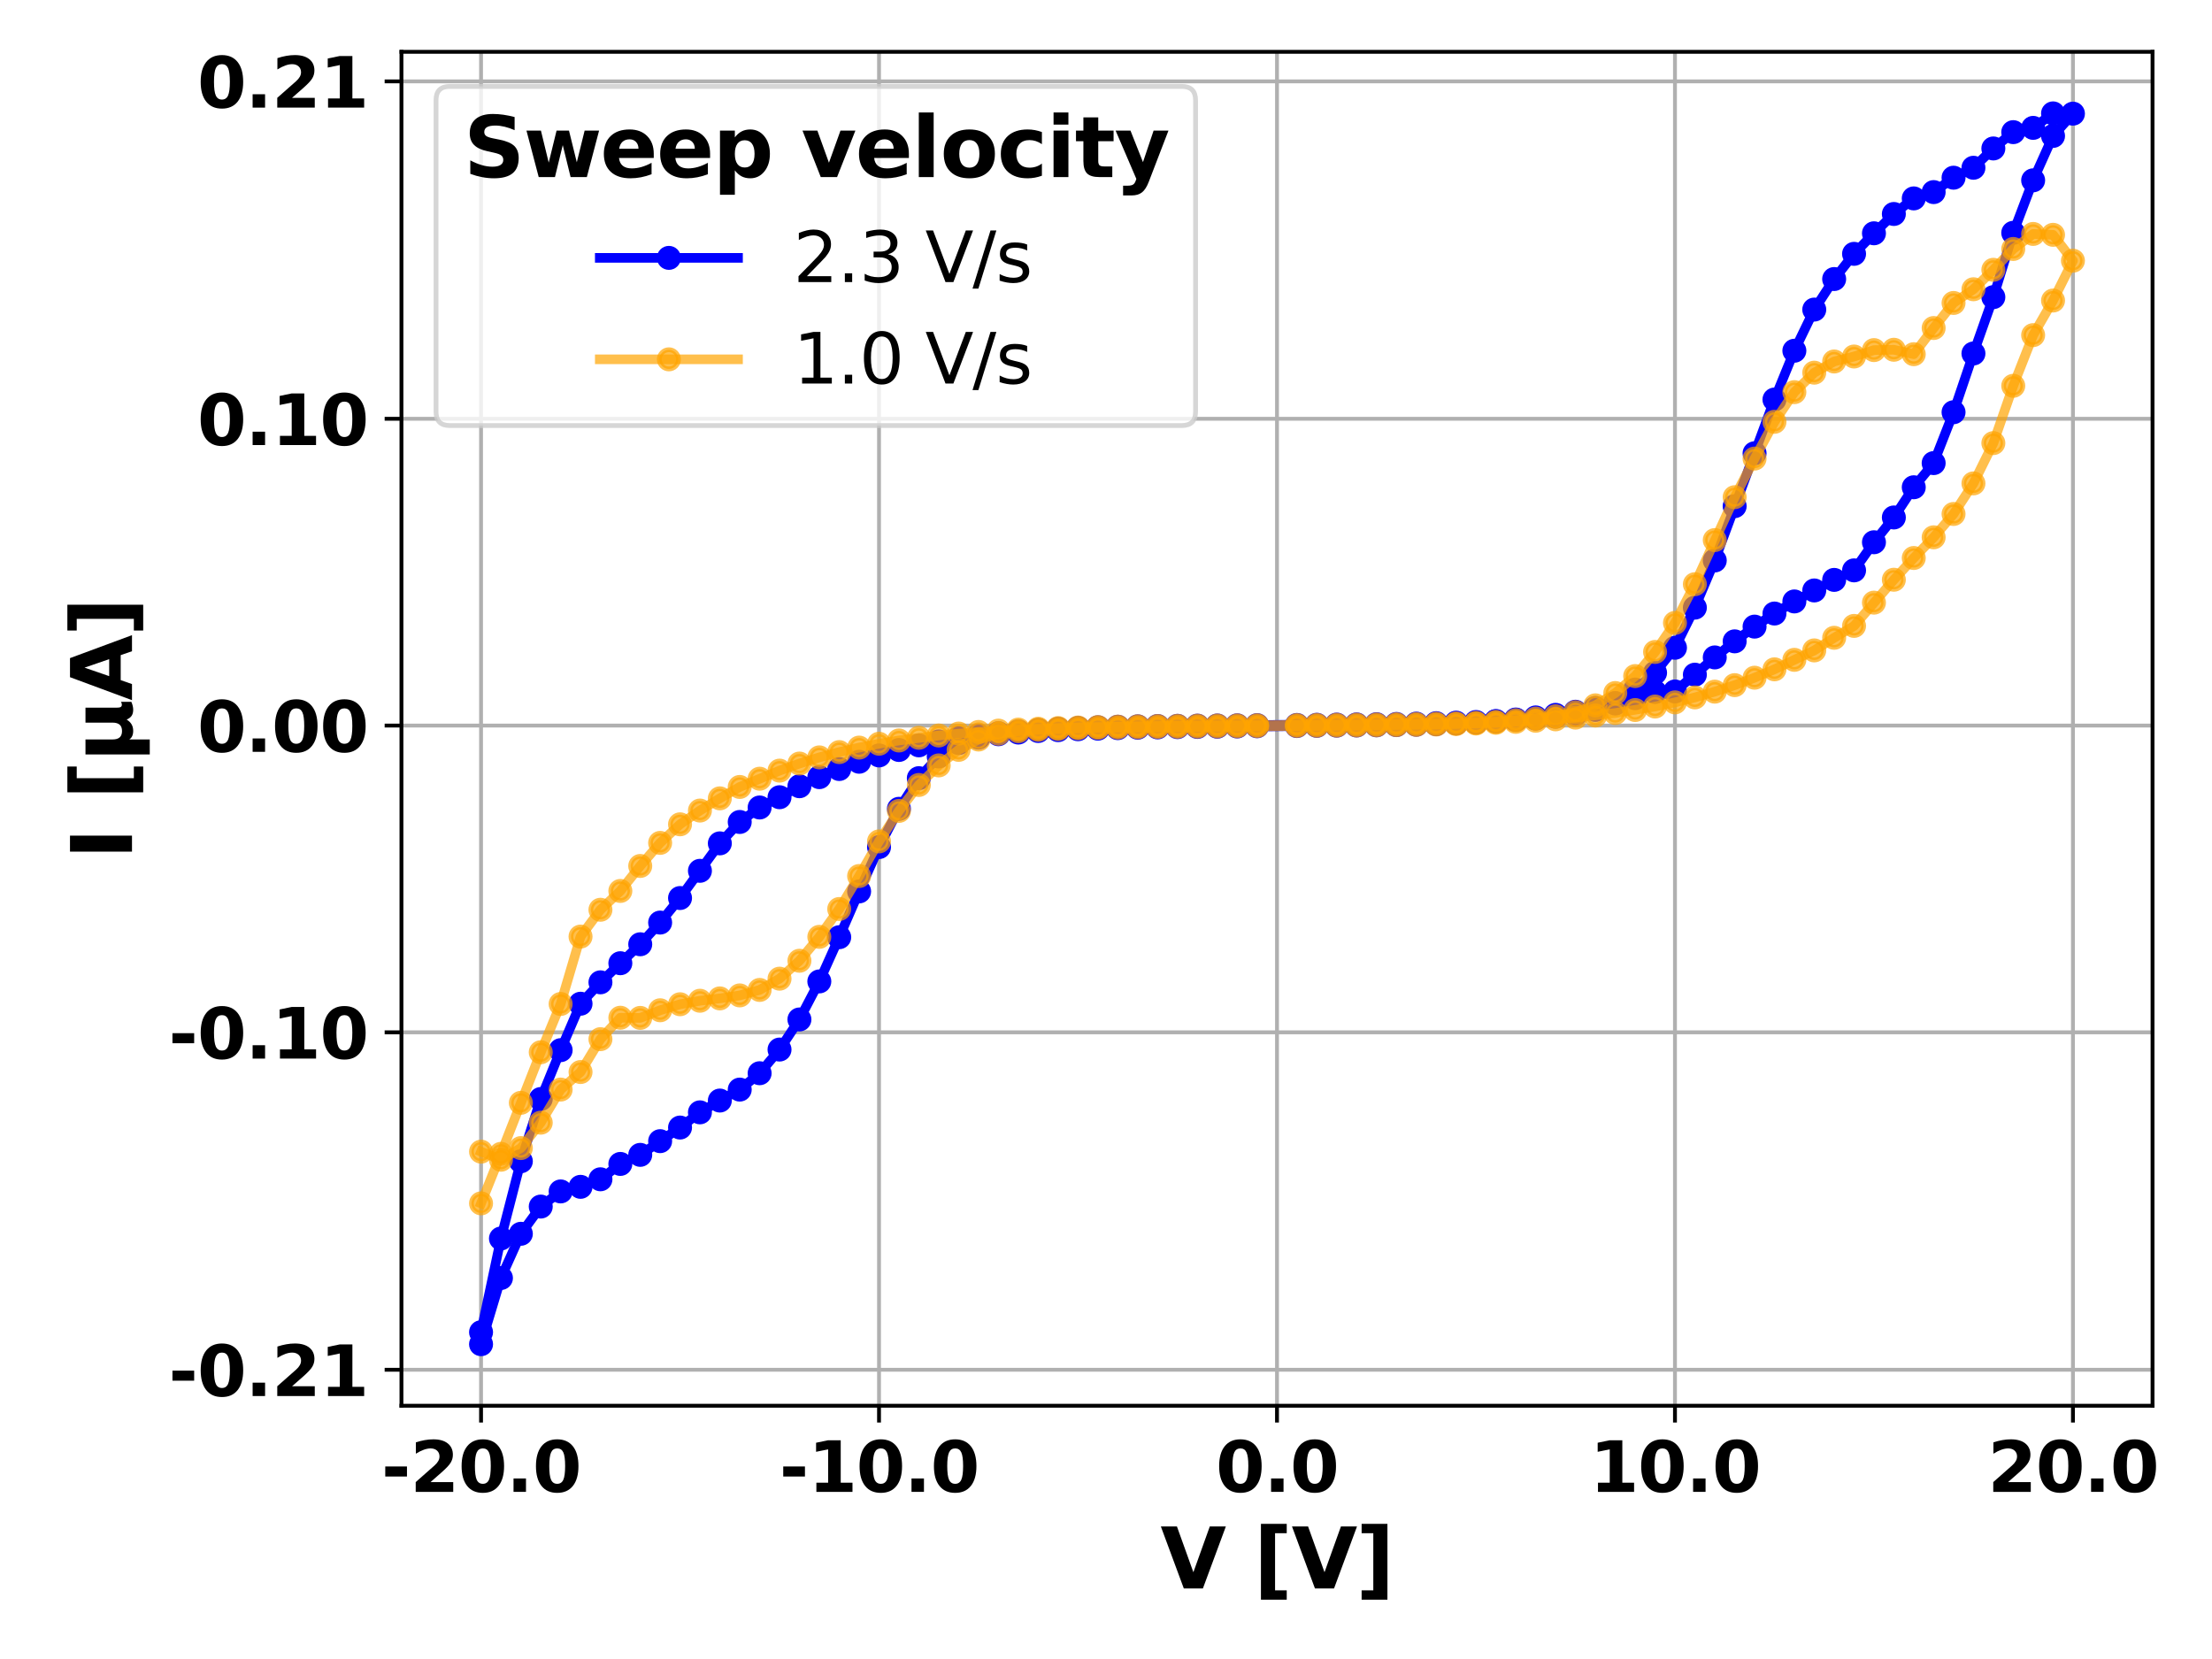 <?xml version="1.0" encoding="utf-8" standalone="no"?>
<!DOCTYPE svg PUBLIC "-//W3C//DTD SVG 1.1//EN"
  "http://www.w3.org/Graphics/SVG/1.1/DTD/svg11.dtd">
<svg xmlns:xlink="http://www.w3.org/1999/xlink" width="460.8pt" height="345.6pt" viewBox="0 0 460.8 345.6" xmlns="http://www.w3.org/2000/svg" version="1.1">
 <defs>
  <style type="text/css">*{stroke-linejoin: round; stroke-linecap: butt}</style>
 </defs>
 <g id="figure_1">
  <g id="patch_1">
   <path d="M 0 345.6 
L 460.8 345.6 
L 460.8 0 
L 0 0 
z
" style="fill: #ffffff"/>
  </g>
  <g id="axes_1">
   <g id="patch_2">
    <path d="M 83.63 292.84 
L 448.413 292.84 
L 448.413 10.8 
L 83.63 10.8 
z
" style="fill: #ffffff"/>
   </g>
   <g id="matplotlib.axis_1">
    <g id="xtick_1">
     <g id="line2d_1">
      <path d="M 100.211 292.84 
L 100.211 10.8 
" clip-path="url(#p38fca9e448)" style="fill: none; stroke: #b0b0b0; stroke-width: 0.8; stroke-linecap: square"/>
     </g>
     <g id="line2d_2">
      <defs>
       <path id="m983f705c19" d="M 0 0 
L 0 3.5 
" style="stroke: #000000; stroke-width: 0.8"/>
      </defs>
      <g>
       <use xlink:href="#m983f705c19" x="100.211" y="292.84" style="stroke: #000000; stroke-width: 0.8"/>
      </g>
     </g>
     <g id="text_1">
      <!-- -20.0 -->
      <g transform="translate(79.459 310.782) scale(0.144 -0.144)">
       <defs>
        <path id="DejaVuSans-Bold-2d" d="M 347 2297 
L 2309 2297 
L 2309 1388 
L 347 1388 
L 347 2297 
z
" transform="scale(0.016)"/>
        <path id="DejaVuSans-Bold-32" d="M 1844 884 
L 3897 884 
L 3897 0 
L 506 0 
L 506 884 
L 2209 2388 
Q 2438 2594 2547 2791 
Q 2656 2988 2656 3200 
Q 2656 3528 2436 3728 
Q 2216 3928 1850 3928 
Q 1569 3928 1234 3808 
Q 900 3688 519 3450 
L 519 4475 
Q 925 4609 1322 4679 
Q 1719 4750 2100 4750 
Q 2938 4750 3402 4381 
Q 3866 4013 3866 3353 
Q 3866 2972 3669 2642 
Q 3472 2313 2841 1759 
L 1844 884 
z
" transform="scale(0.016)"/>
        <path id="DejaVuSans-Bold-30" d="M 2944 2338 
Q 2944 3213 2780 3570 
Q 2616 3928 2228 3928 
Q 1841 3928 1675 3570 
Q 1509 3213 1509 2338 
Q 1509 1453 1675 1090 
Q 1841 728 2228 728 
Q 2613 728 2778 1090 
Q 2944 1453 2944 2338 
z
M 4147 2328 
Q 4147 1169 3647 539 
Q 3147 -91 2228 -91 
Q 1306 -91 806 539 
Q 306 1169 306 2328 
Q 306 3491 806 4120 
Q 1306 4750 2228 4750 
Q 3147 4750 3647 4120 
Q 4147 3491 4147 2328 
z
" transform="scale(0.016)"/>
        <path id="DejaVuSans-Bold-2e" d="M 653 1209 
L 1778 1209 
L 1778 0 
L 653 0 
L 653 1209 
z
" transform="scale(0.016)"/>
       </defs>
       <use xlink:href="#DejaVuSans-Bold-2d"/>
       <use xlink:href="#DejaVuSans-Bold-32" x="41.504"/>
       <use xlink:href="#DejaVuSans-Bold-30" x="111.084"/>
       <use xlink:href="#DejaVuSans-Bold-2e" x="180.664"/>
       <use xlink:href="#DejaVuSans-Bold-30" x="218.652"/>
      </g>
     </g>
    </g>
    <g id="xtick_2">
     <g id="line2d_3">
      <path d="M 183.116 292.84 
L 183.116 10.8 
" clip-path="url(#p38fca9e448)" style="fill: none; stroke: #b0b0b0; stroke-width: 0.8; stroke-linecap: square"/>
     </g>
     <g id="line2d_4">
      <g>
       <use xlink:href="#m983f705c19" x="183.116" y="292.84" style="stroke: #000000; stroke-width: 0.8"/>
      </g>
     </g>
     <g id="text_2">
      <!-- -10.0 -->
      <g transform="translate(162.364 310.782) scale(0.144 -0.144)">
       <defs>
        <path id="DejaVuSans-Bold-31" d="M 750 831 
L 1813 831 
L 1813 3847 
L 722 3622 
L 722 4441 
L 1806 4666 
L 2950 4666 
L 2950 831 
L 4013 831 
L 4013 0 
L 750 0 
L 750 831 
z
" transform="scale(0.016)"/>
       </defs>
       <use xlink:href="#DejaVuSans-Bold-2d"/>
       <use xlink:href="#DejaVuSans-Bold-31" x="41.504"/>
       <use xlink:href="#DejaVuSans-Bold-30" x="111.084"/>
       <use xlink:href="#DejaVuSans-Bold-2e" x="180.664"/>
       <use xlink:href="#DejaVuSans-Bold-30" x="218.652"/>
      </g>
     </g>
    </g>
    <g id="xtick_3">
     <g id="line2d_5">
      <path d="M 266.021 292.84 
L 266.021 10.8 
" clip-path="url(#p38fca9e448)" style="fill: none; stroke: #b0b0b0; stroke-width: 0.8; stroke-linecap: square"/>
     </g>
     <g id="line2d_6">
      <g>
       <use xlink:href="#m983f705c19" x="266.021" y="292.84" style="stroke: #000000; stroke-width: 0.8"/>
      </g>
     </g>
     <g id="text_3">
      <!-- 0.0 -->
      <g transform="translate(253.267 310.782) scale(0.144 -0.144)">
       <use xlink:href="#DejaVuSans-Bold-30"/>
       <use xlink:href="#DejaVuSans-Bold-2e" x="69.58"/>
       <use xlink:href="#DejaVuSans-Bold-30" x="107.568"/>
      </g>
     </g>
    </g>
    <g id="xtick_4">
     <g id="line2d_7">
      <path d="M 348.927 292.84 
L 348.927 10.8 
" clip-path="url(#p38fca9e448)" style="fill: none; stroke: #b0b0b0; stroke-width: 0.8; stroke-linecap: square"/>
     </g>
     <g id="line2d_8">
      <g>
       <use xlink:href="#m983f705c19" x="348.927" y="292.84" style="stroke: #000000; stroke-width: 0.8"/>
      </g>
     </g>
     <g id="text_4">
      <!-- 10.0 -->
      <g transform="translate(331.163 310.782) scale(0.144 -0.144)">
       <use xlink:href="#DejaVuSans-Bold-31"/>
       <use xlink:href="#DejaVuSans-Bold-30" x="69.58"/>
       <use xlink:href="#DejaVuSans-Bold-2e" x="139.16"/>
       <use xlink:href="#DejaVuSans-Bold-30" x="177.148"/>
      </g>
     </g>
    </g>
    <g id="xtick_5">
     <g id="line2d_9">
      <path d="M 431.832 292.84 
L 431.832 10.8 
" clip-path="url(#p38fca9e448)" style="fill: none; stroke: #b0b0b0; stroke-width: 0.8; stroke-linecap: square"/>
     </g>
     <g id="line2d_10">
      <g>
       <use xlink:href="#m983f705c19" x="431.832" y="292.84" style="stroke: #000000; stroke-width: 0.8"/>
      </g>
     </g>
     <g id="text_5">
      <!-- 20.0 -->
      <g transform="translate(414.068 310.782) scale(0.144 -0.144)">
       <use xlink:href="#DejaVuSans-Bold-32"/>
       <use xlink:href="#DejaVuSans-Bold-30" x="69.58"/>
       <use xlink:href="#DejaVuSans-Bold-2e" x="139.16"/>
       <use xlink:href="#DejaVuSans-Bold-30" x="177.148"/>
      </g>
     </g>
    </g>
    <g id="text_6">
     <!-- V [V] -->
     <g transform="translate(241.743 330.907) scale(0.173 -0.173)">
      <defs>
       <path id="DejaVuSans-Bold-56" d="M 31 4666 
L 1241 4666 
L 2478 1222 
L 3713 4666 
L 4922 4666 
L 3194 0 
L 1759 0 
L 31 4666 
z
" transform="scale(0.016)"/>
       <path id="DejaVuSans-Bold-20" transform="scale(0.016)"/>
       <path id="DejaVuSans-Bold-5b" d="M 550 4863 
L 2491 4863 
L 2491 4159 
L 1613 4159 
L 1613 -141 
L 2491 -141 
L 2491 -844 
L 550 -844 
L 550 4863 
z
" transform="scale(0.016)"/>
       <path id="DejaVuSans-Bold-5d" d="M 2375 -844 
L 434 -844 
L 434 -141 
L 1313 -141 
L 1313 4159 
L 434 4159 
L 434 4863 
L 2375 4863 
L 2375 -844 
z
" transform="scale(0.016)"/>
      </defs>
      <use xlink:href="#DejaVuSans-Bold-56"/>
      <use xlink:href="#DejaVuSans-Bold-20" x="77.393"/>
      <use xlink:href="#DejaVuSans-Bold-5b" x="112.207"/>
      <use xlink:href="#DejaVuSans-Bold-56" x="157.91"/>
      <use xlink:href="#DejaVuSans-Bold-5d" x="235.303"/>
     </g>
    </g>
   </g>
   <g id="matplotlib.axis_2">
    <g id="ytick_1">
     <g id="line2d_11">
      <path d="M 83.63 16.947 
L 448.413 16.947 
" clip-path="url(#p38fca9e448)" style="fill: none; stroke: #b0b0b0; stroke-width: 0.8; stroke-linecap: square"/>
     </g>
     <g id="line2d_12">
      <defs>
       <path id="mead4533fab" d="M 0 0 
L -3.5 0 
" style="stroke: #000000; stroke-width: 0.8"/>
      </defs>
      <g>
       <use xlink:href="#mead4533fab" x="83.63" y="16.947" style="stroke: #000000; stroke-width: 0.8"/>
      </g>
     </g>
     <g id="text_7">
      <!-- 0.21 -->
      <g transform="translate(41.102 22.418) scale(0.144 -0.144)">
       <use xlink:href="#DejaVuSans-Bold-30"/>
       <use xlink:href="#DejaVuSans-Bold-2e" x="69.58"/>
       <use xlink:href="#DejaVuSans-Bold-32" x="107.568"/>
       <use xlink:href="#DejaVuSans-Bold-31" x="177.148"/>
      </g>
     </g>
    </g>
    <g id="ytick_2">
     <g id="line2d_13">
      <path d="M 83.63 87.243 
L 448.413 87.243 
" clip-path="url(#p38fca9e448)" style="fill: none; stroke: #b0b0b0; stroke-width: 0.8; stroke-linecap: square"/>
     </g>
     <g id="line2d_14">
      <g>
       <use xlink:href="#mead4533fab" x="83.63" y="87.243" style="stroke: #000000; stroke-width: 0.8"/>
      </g>
     </g>
     <g id="text_8">
      <!-- 0.10 -->
      <g transform="translate(41.102 92.714) scale(0.144 -0.144)">
       <use xlink:href="#DejaVuSans-Bold-30"/>
       <use xlink:href="#DejaVuSans-Bold-2e" x="69.58"/>
       <use xlink:href="#DejaVuSans-Bold-31" x="107.568"/>
       <use xlink:href="#DejaVuSans-Bold-30" x="177.148"/>
      </g>
     </g>
    </g>
    <g id="ytick_3">
     <g id="line2d_15">
      <path d="M 83.63 151.148 
L 448.413 151.148 
" clip-path="url(#p38fca9e448)" style="fill: none; stroke: #b0b0b0; stroke-width: 0.8; stroke-linecap: square"/>
     </g>
     <g id="line2d_16">
      <g>
       <use xlink:href="#mead4533fab" x="83.63" y="151.148" style="stroke: #000000; stroke-width: 0.8"/>
      </g>
     </g>
     <g id="text_9">
      <!-- 0.00 -->
      <g transform="translate(41.102 156.618) scale(0.144 -0.144)">
       <use xlink:href="#DejaVuSans-Bold-30"/>
       <use xlink:href="#DejaVuSans-Bold-2e" x="69.58"/>
       <use xlink:href="#DejaVuSans-Bold-30" x="107.568"/>
       <use xlink:href="#DejaVuSans-Bold-30" x="177.148"/>
      </g>
     </g>
    </g>
    <g id="ytick_4">
     <g id="line2d_17">
      <path d="M 83.63 215.052 
L 448.413 215.052 
" clip-path="url(#p38fca9e448)" style="fill: none; stroke: #b0b0b0; stroke-width: 0.8; stroke-linecap: square"/>
     </g>
     <g id="line2d_18">
      <g>
       <use xlink:href="#mead4533fab" x="83.63" y="215.052" style="stroke: #000000; stroke-width: 0.8"/>
      </g>
     </g>
     <g id="text_10">
      <!-- -0.10 -->
      <g transform="translate(35.127 220.523) scale(0.144 -0.144)">
       <use xlink:href="#DejaVuSans-Bold-2d"/>
       <use xlink:href="#DejaVuSans-Bold-30" x="41.504"/>
       <use xlink:href="#DejaVuSans-Bold-2e" x="111.084"/>
       <use xlink:href="#DejaVuSans-Bold-31" x="149.072"/>
       <use xlink:href="#DejaVuSans-Bold-30" x="218.652"/>
      </g>
     </g>
    </g>
    <g id="ytick_5">
     <g id="line2d_19">
      <path d="M 83.63 285.348 
L 448.413 285.348 
" clip-path="url(#p38fca9e448)" style="fill: none; stroke: #b0b0b0; stroke-width: 0.8; stroke-linecap: square"/>
     </g>
     <g id="line2d_20">
      <g>
       <use xlink:href="#mead4533fab" x="83.63" y="285.348" style="stroke: #000000; stroke-width: 0.8"/>
      </g>
     </g>
     <g id="text_11">
      <!-- -0.21 -->
      <g transform="translate(35.127 290.819) scale(0.144 -0.144)">
       <use xlink:href="#DejaVuSans-Bold-2d"/>
       <use xlink:href="#DejaVuSans-Bold-30" x="41.504"/>
       <use xlink:href="#DejaVuSans-Bold-2e" x="111.084"/>
       <use xlink:href="#DejaVuSans-Bold-32" x="149.072"/>
       <use xlink:href="#DejaVuSans-Bold-31" x="218.652"/>
      </g>
     </g>
    </g>
    <g id="text_12">
     <!-- I [$\mathbf{\mu}$A] -->
     <g transform="translate(27.498 179.036) rotate(-90) scale(0.173 -0.173)">
      <defs>
       <path id="DejaVuSans-Bold-49" d="M 588 4666 
L 1791 4666 
L 1791 0 
L 588 0 
L 588 4666 
z
" transform="scale(0.016)"/>
       <path id="DejaVuSans-Bold-3bc" d="M 544 -1338 
L 544 3500 
L 1672 3500 
L 1672 1466 
Q 1672 1103 1828 926 
Q 1984 750 2303 750 
Q 2625 750 2781 926 
Q 2938 1103 2938 1466 
L 2938 3500 
L 4063 3500 
L 4063 1159 
Q 4063 938 4114 850 
Q 4166 763 4288 763 
Q 4344 763 4395 778 
Q 4447 794 4506 831 
L 4506 50 
Q 4341 -22 4195 -56 
Q 4050 -91 3909 -91 
Q 3631 -91 3454 26 
Q 3278 144 3169 403 
Q 3022 156 2811 32 
Q 2600 -91 2322 -91 
Q 2091 -91 1928 -17 
Q 1766 56 1672 206 
L 1672 -1338 
L 544 -1338 
z
" transform="scale(0.016)"/>
       <path id="DejaVuSans-Bold-41" d="M 3419 850 
L 1538 850 
L 1241 0 
L 31 0 
L 1759 4666 
L 3194 4666 
L 4922 0 
L 3713 0 
L 3419 850 
z
M 1838 1716 
L 3116 1716 
L 2478 3572 
L 1838 1716 
z
" transform="scale(0.016)"/>
      </defs>
      <use xlink:href="#DejaVuSans-Bold-49" transform="translate(0 0.016)"/>
      <use xlink:href="#DejaVuSans-Bold-20" transform="translate(37.207 0.016)"/>
      <use xlink:href="#DejaVuSans-Bold-5b" transform="translate(72.021 0.016)"/>
      <use xlink:href="#DejaVuSans-Bold-3bc" transform="translate(117.725 0.016)"/>
      <use xlink:href="#DejaVuSans-Bold-41" transform="translate(191.309 0.016)"/>
      <use xlink:href="#DejaVuSans-Bold-5d" transform="translate(268.701 0.016)"/>
     </g>
    </g>
   </g>
   <g id="line2d_21">
    <path d="M 100.211 277.518 
L 104.356 258.003 
L 108.502 241.916 
L 112.647 228.943 
L 116.792 218.767 
L 120.937 209.096 
L 125.083 204.635 
L 133.373 196.708 
L 137.518 192.189 
L 141.664 187.077 
L 149.954 175.687 
L 154.099 171.232 
L 158.245 168.215 
L 162.39 166.077 
L 166.535 163.786 
L 170.68 161.895 
L 174.826 160.2 
L 178.971 158.684 
L 183.116 157.369 
L 187.261 156.234 
L 191.407 155.268 
L 195.552 154.452 
L 199.697 153.768 
L 207.988 152.745 
L 216.278 152.07 
L 224.569 151.65 
L 237.005 151.309 
L 257.731 151.1 
L 299.183 150.652 
L 311.619 150.226 
L 324.055 149.289 
L 328.2 148.807 
L 332.345 147.885 
L 336.491 146.453 
L 340.636 143.65 
L 344.781 140.152 
L 348.927 134.937 
L 353.072 126.582 
L 357.217 116.756 
L 365.508 94.423 
L 369.653 83.231 
L 373.798 73.066 
L 377.943 64.492 
L 382.089 58.129 
L 386.234 52.88 
L 390.379 48.599 
L 394.524 44.575 
L 398.67 41.33 
L 402.815 40.017 
L 406.96 37.017 
L 411.105 34.947 
L 415.251 30.926 
L 419.396 27.528 
L 423.541 26.638 
L 427.686 23.62 
L 431.832 23.677 
L 427.686 28.317 
L 423.541 37.564 
L 419.396 48.499 
L 415.251 61.9 
L 411.105 73.637 
L 406.96 85.875 
L 402.815 96.472 
L 398.67 101.505 
L 394.524 107.797 
L 390.379 112.96 
L 386.234 118.82 
L 382.089 120.802 
L 373.798 125.29 
L 369.653 127.809 
L 365.508 130.535 
L 361.362 133.603 
L 357.217 136.952 
L 348.927 144.043 
L 344.781 144.157 
L 340.636 145.449 
L 336.491 146.55 
L 332.345 147.486 
L 328.2 148.267 
L 319.91 149.454 
L 311.619 150.235 
L 303.329 150.706 
L 295.038 150.969 
L 278.457 151.164 
L 232.859 151.68 
L 220.424 152.102 
L 216.278 152.283 
L 207.988 152.951 
L 203.842 153.647 
L 199.697 154.787 
L 195.552 157.584 
L 191.407 162.106 
L 187.261 168.49 
L 183.116 176.463 
L 178.971 185.7 
L 174.826 195.237 
L 170.68 204.448 
L 166.535 212.374 
L 162.39 218.643 
L 158.245 223.573 
L 154.099 226.983 
L 149.954 229.264 
L 145.809 231.721 
L 141.664 234.889 
L 133.373 240.579 
L 129.228 242.468 
L 125.083 245.667 
L 120.937 247.24 
L 116.792 248.195 
L 112.647 251.351 
L 108.502 257.022 
L 104.356 266.237 
L 100.211 280.02 
L 100.211 280.02 
" clip-path="url(#p38fca9e448)" style="fill: none; stroke: #0000ff; stroke-width: 2; stroke-linecap: square"/>
    <defs>
     <path id="m7383b2bbae" d="M 0 2 
C 0.53 2 1.039 1.789 1.414 1.414 
C 1.789 1.039 2 0.53 2 0 
C 2 -0.53 1.789 -1.039 1.414 -1.414 
C 1.039 -1.789 0.53 -2 0 -2 
C -0.53 -2 -1.039 -1.789 -1.414 -1.414 
C -1.789 -1.039 -2 -0.53 -2 0 
C -2 0.53 -1.789 1.039 -1.414 1.414 
C -1.039 1.789 -0.53 2 0 2 
z
" style="stroke: #0000ff"/>
    </defs>
    <g clip-path="url(#p38fca9e448)">
     <use xlink:href="#m7383b2bbae" x="100.211" y="277.518" style="fill: #0000ff; stroke: #0000ff"/>
     <use xlink:href="#m7383b2bbae" x="104.356" y="258.003" style="fill: #0000ff; stroke: #0000ff"/>
     <use xlink:href="#m7383b2bbae" x="108.502" y="241.916" style="fill: #0000ff; stroke: #0000ff"/>
     <use xlink:href="#m7383b2bbae" x="112.647" y="228.943" style="fill: #0000ff; stroke: #0000ff"/>
     <use xlink:href="#m7383b2bbae" x="116.792" y="218.767" style="fill: #0000ff; stroke: #0000ff"/>
     <use xlink:href="#m7383b2bbae" x="120.937" y="209.096" style="fill: #0000ff; stroke: #0000ff"/>
     <use xlink:href="#m7383b2bbae" x="125.083" y="204.635" style="fill: #0000ff; stroke: #0000ff"/>
     <use xlink:href="#m7383b2bbae" x="129.228" y="200.656" style="fill: #0000ff; stroke: #0000ff"/>
     <use xlink:href="#m7383b2bbae" x="133.373" y="196.708" style="fill: #0000ff; stroke: #0000ff"/>
     <use xlink:href="#m7383b2bbae" x="137.518" y="192.189" style="fill: #0000ff; stroke: #0000ff"/>
     <use xlink:href="#m7383b2bbae" x="141.664" y="187.077" style="fill: #0000ff; stroke: #0000ff"/>
     <use xlink:href="#m7383b2bbae" x="145.809" y="181.408" style="fill: #0000ff; stroke: #0000ff"/>
     <use xlink:href="#m7383b2bbae" x="149.954" y="175.687" style="fill: #0000ff; stroke: #0000ff"/>
     <use xlink:href="#m7383b2bbae" x="154.099" y="171.232" style="fill: #0000ff; stroke: #0000ff"/>
     <use xlink:href="#m7383b2bbae" x="158.245" y="168.215" style="fill: #0000ff; stroke: #0000ff"/>
     <use xlink:href="#m7383b2bbae" x="162.39" y="166.077" style="fill: #0000ff; stroke: #0000ff"/>
     <use xlink:href="#m7383b2bbae" x="166.535" y="163.786" style="fill: #0000ff; stroke: #0000ff"/>
     <use xlink:href="#m7383b2bbae" x="170.68" y="161.895" style="fill: #0000ff; stroke: #0000ff"/>
     <use xlink:href="#m7383b2bbae" x="174.826" y="160.2" style="fill: #0000ff; stroke: #0000ff"/>
     <use xlink:href="#m7383b2bbae" x="178.971" y="158.684" style="fill: #0000ff; stroke: #0000ff"/>
     <use xlink:href="#m7383b2bbae" x="183.116" y="157.369" style="fill: #0000ff; stroke: #0000ff"/>
     <use xlink:href="#m7383b2bbae" x="187.261" y="156.234" style="fill: #0000ff; stroke: #0000ff"/>
     <use xlink:href="#m7383b2bbae" x="191.407" y="155.268" style="fill: #0000ff; stroke: #0000ff"/>
     <use xlink:href="#m7383b2bbae" x="195.552" y="154.452" style="fill: #0000ff; stroke: #0000ff"/>
     <use xlink:href="#m7383b2bbae" x="199.697" y="153.768" style="fill: #0000ff; stroke: #0000ff"/>
     <use xlink:href="#m7383b2bbae" x="203.842" y="153.207" style="fill: #0000ff; stroke: #0000ff"/>
     <use xlink:href="#m7383b2bbae" x="207.988" y="152.745" style="fill: #0000ff; stroke: #0000ff"/>
     <use xlink:href="#m7383b2bbae" x="212.133" y="152.369" style="fill: #0000ff; stroke: #0000ff"/>
     <use xlink:href="#m7383b2bbae" x="216.278" y="152.07" style="fill: #0000ff; stroke: #0000ff"/>
     <use xlink:href="#m7383b2bbae" x="220.424" y="151.835" style="fill: #0000ff; stroke: #0000ff"/>
     <use xlink:href="#m7383b2bbae" x="224.569" y="151.65" style="fill: #0000ff; stroke: #0000ff"/>
     <use xlink:href="#m7383b2bbae" x="228.714" y="151.506" style="fill: #0000ff; stroke: #0000ff"/>
     <use xlink:href="#m7383b2bbae" x="232.859" y="151.394" style="fill: #0000ff; stroke: #0000ff"/>
     <use xlink:href="#m7383b2bbae" x="237.005" y="151.309" style="fill: #0000ff; stroke: #0000ff"/>
     <use xlink:href="#m7383b2bbae" x="241.15" y="151.246" style="fill: #0000ff; stroke: #0000ff"/>
     <use xlink:href="#m7383b2bbae" x="245.295" y="151.204" style="fill: #0000ff; stroke: #0000ff"/>
     <use xlink:href="#m7383b2bbae" x="249.44" y="151.167" style="fill: #0000ff; stroke: #0000ff"/>
     <use xlink:href="#m7383b2bbae" x="253.586" y="151.133" style="fill: #0000ff; stroke: #0000ff"/>
     <use xlink:href="#m7383b2bbae" x="257.731" y="151.1" style="fill: #0000ff; stroke: #0000ff"/>
     <use xlink:href="#m7383b2bbae" x="261.876" y="151.064" style="fill: #0000ff; stroke: #0000ff"/>
     <use xlink:href="#m7383b2bbae" x="270.167" y="151.025" style="fill: #0000ff; stroke: #0000ff"/>
     <use xlink:href="#m7383b2bbae" x="274.312" y="150.985" style="fill: #0000ff; stroke: #0000ff"/>
     <use xlink:href="#m7383b2bbae" x="278.457" y="150.945" style="fill: #0000ff; stroke: #0000ff"/>
     <use xlink:href="#m7383b2bbae" x="282.602" y="150.906" style="fill: #0000ff; stroke: #0000ff"/>
     <use xlink:href="#m7383b2bbae" x="286.748" y="150.866" style="fill: #0000ff; stroke: #0000ff"/>
     <use xlink:href="#m7383b2bbae" x="290.893" y="150.816" style="fill: #0000ff; stroke: #0000ff"/>
     <use xlink:href="#m7383b2bbae" x="295.038" y="150.743" style="fill: #0000ff; stroke: #0000ff"/>
     <use xlink:href="#m7383b2bbae" x="299.183" y="150.652" style="fill: #0000ff; stroke: #0000ff"/>
     <use xlink:href="#m7383b2bbae" x="303.329" y="150.544" style="fill: #0000ff; stroke: #0000ff"/>
     <use xlink:href="#m7383b2bbae" x="307.474" y="150.409" style="fill: #0000ff; stroke: #0000ff"/>
     <use xlink:href="#m7383b2bbae" x="311.619" y="150.226" style="fill: #0000ff; stroke: #0000ff"/>
     <use xlink:href="#m7383b2bbae" x="315.764" y="149.946" style="fill: #0000ff; stroke: #0000ff"/>
     <use xlink:href="#m7383b2bbae" x="319.91" y="149.679" style="fill: #0000ff; stroke: #0000ff"/>
     <use xlink:href="#m7383b2bbae" x="324.055" y="149.289" style="fill: #0000ff; stroke: #0000ff"/>
     <use xlink:href="#m7383b2bbae" x="328.2" y="148.807" style="fill: #0000ff; stroke: #0000ff"/>
     <use xlink:href="#m7383b2bbae" x="332.345" y="147.885" style="fill: #0000ff; stroke: #0000ff"/>
     <use xlink:href="#m7383b2bbae" x="336.491" y="146.453" style="fill: #0000ff; stroke: #0000ff"/>
     <use xlink:href="#m7383b2bbae" x="340.636" y="143.65" style="fill: #0000ff; stroke: #0000ff"/>
     <use xlink:href="#m7383b2bbae" x="344.781" y="140.152" style="fill: #0000ff; stroke: #0000ff"/>
     <use xlink:href="#m7383b2bbae" x="348.927" y="134.937" style="fill: #0000ff; stroke: #0000ff"/>
     <use xlink:href="#m7383b2bbae" x="353.072" y="126.582" style="fill: #0000ff; stroke: #0000ff"/>
     <use xlink:href="#m7383b2bbae" x="357.217" y="116.756" style="fill: #0000ff; stroke: #0000ff"/>
     <use xlink:href="#m7383b2bbae" x="361.362" y="105.443" style="fill: #0000ff; stroke: #0000ff"/>
     <use xlink:href="#m7383b2bbae" x="365.508" y="94.423" style="fill: #0000ff; stroke: #0000ff"/>
     <use xlink:href="#m7383b2bbae" x="369.653" y="83.231" style="fill: #0000ff; stroke: #0000ff"/>
     <use xlink:href="#m7383b2bbae" x="373.798" y="73.066" style="fill: #0000ff; stroke: #0000ff"/>
     <use xlink:href="#m7383b2bbae" x="377.943" y="64.492" style="fill: #0000ff; stroke: #0000ff"/>
     <use xlink:href="#m7383b2bbae" x="382.089" y="58.129" style="fill: #0000ff; stroke: #0000ff"/>
     <use xlink:href="#m7383b2bbae" x="386.234" y="52.88" style="fill: #0000ff; stroke: #0000ff"/>
     <use xlink:href="#m7383b2bbae" x="390.379" y="48.599" style="fill: #0000ff; stroke: #0000ff"/>
     <use xlink:href="#m7383b2bbae" x="394.524" y="44.575" style="fill: #0000ff; stroke: #0000ff"/>
     <use xlink:href="#m7383b2bbae" x="398.67" y="41.33" style="fill: #0000ff; stroke: #0000ff"/>
     <use xlink:href="#m7383b2bbae" x="402.815" y="40.017" style="fill: #0000ff; stroke: #0000ff"/>
     <use xlink:href="#m7383b2bbae" x="406.96" y="37.017" style="fill: #0000ff; stroke: #0000ff"/>
     <use xlink:href="#m7383b2bbae" x="411.105" y="34.947" style="fill: #0000ff; stroke: #0000ff"/>
     <use xlink:href="#m7383b2bbae" x="415.251" y="30.926" style="fill: #0000ff; stroke: #0000ff"/>
     <use xlink:href="#m7383b2bbae" x="419.396" y="27.528" style="fill: #0000ff; stroke: #0000ff"/>
     <use xlink:href="#m7383b2bbae" x="423.541" y="26.638" style="fill: #0000ff; stroke: #0000ff"/>
     <use xlink:href="#m7383b2bbae" x="427.686" y="23.62" style="fill: #0000ff; stroke: #0000ff"/>
     <use xlink:href="#m7383b2bbae" x="431.832" y="23.677" style="fill: #0000ff; stroke: #0000ff"/>
     <use xlink:href="#m7383b2bbae" x="427.686" y="28.317" style="fill: #0000ff; stroke: #0000ff"/>
     <use xlink:href="#m7383b2bbae" x="423.541" y="37.564" style="fill: #0000ff; stroke: #0000ff"/>
     <use xlink:href="#m7383b2bbae" x="419.396" y="48.499" style="fill: #0000ff; stroke: #0000ff"/>
     <use xlink:href="#m7383b2bbae" x="415.251" y="61.9" style="fill: #0000ff; stroke: #0000ff"/>
     <use xlink:href="#m7383b2bbae" x="411.105" y="73.637" style="fill: #0000ff; stroke: #0000ff"/>
     <use xlink:href="#m7383b2bbae" x="406.96" y="85.875" style="fill: #0000ff; stroke: #0000ff"/>
     <use xlink:href="#m7383b2bbae" x="402.815" y="96.472" style="fill: #0000ff; stroke: #0000ff"/>
     <use xlink:href="#m7383b2bbae" x="398.67" y="101.505" style="fill: #0000ff; stroke: #0000ff"/>
     <use xlink:href="#m7383b2bbae" x="394.524" y="107.797" style="fill: #0000ff; stroke: #0000ff"/>
     <use xlink:href="#m7383b2bbae" x="390.379" y="112.96" style="fill: #0000ff; stroke: #0000ff"/>
     <use xlink:href="#m7383b2bbae" x="386.234" y="118.82" style="fill: #0000ff; stroke: #0000ff"/>
     <use xlink:href="#m7383b2bbae" x="382.089" y="120.802" style="fill: #0000ff; stroke: #0000ff"/>
     <use xlink:href="#m7383b2bbae" x="377.943" y="123.001" style="fill: #0000ff; stroke: #0000ff"/>
     <use xlink:href="#m7383b2bbae" x="373.798" y="125.29" style="fill: #0000ff; stroke: #0000ff"/>
     <use xlink:href="#m7383b2bbae" x="369.653" y="127.809" style="fill: #0000ff; stroke: #0000ff"/>
     <use xlink:href="#m7383b2bbae" x="365.508" y="130.535" style="fill: #0000ff; stroke: #0000ff"/>
     <use xlink:href="#m7383b2bbae" x="361.362" y="133.603" style="fill: #0000ff; stroke: #0000ff"/>
     <use xlink:href="#m7383b2bbae" x="357.217" y="136.952" style="fill: #0000ff; stroke: #0000ff"/>
     <use xlink:href="#m7383b2bbae" x="353.072" y="140.547" style="fill: #0000ff; stroke: #0000ff"/>
     <use xlink:href="#m7383b2bbae" x="348.927" y="144.043" style="fill: #0000ff; stroke: #0000ff"/>
     <use xlink:href="#m7383b2bbae" x="344.781" y="144.157" style="fill: #0000ff; stroke: #0000ff"/>
     <use xlink:href="#m7383b2bbae" x="340.636" y="145.449" style="fill: #0000ff; stroke: #0000ff"/>
     <use xlink:href="#m7383b2bbae" x="336.491" y="146.55" style="fill: #0000ff; stroke: #0000ff"/>
     <use xlink:href="#m7383b2bbae" x="332.345" y="147.486" style="fill: #0000ff; stroke: #0000ff"/>
     <use xlink:href="#m7383b2bbae" x="328.2" y="148.267" style="fill: #0000ff; stroke: #0000ff"/>
     <use xlink:href="#m7383b2bbae" x="324.055" y="148.917" style="fill: #0000ff; stroke: #0000ff"/>
     <use xlink:href="#m7383b2bbae" x="319.91" y="149.454" style="fill: #0000ff; stroke: #0000ff"/>
     <use xlink:href="#m7383b2bbae" x="315.764" y="149.889" style="fill: #0000ff; stroke: #0000ff"/>
     <use xlink:href="#m7383b2bbae" x="311.619" y="150.235" style="fill: #0000ff; stroke: #0000ff"/>
     <use xlink:href="#m7383b2bbae" x="307.474" y="150.503" style="fill: #0000ff; stroke: #0000ff"/>
     <use xlink:href="#m7383b2bbae" x="303.329" y="150.706" style="fill: #0000ff; stroke: #0000ff"/>
     <use xlink:href="#m7383b2bbae" x="299.183" y="150.859" style="fill: #0000ff; stroke: #0000ff"/>
     <use xlink:href="#m7383b2bbae" x="295.038" y="150.969" style="fill: #0000ff; stroke: #0000ff"/>
     <use xlink:href="#m7383b2bbae" x="290.893" y="151.044" style="fill: #0000ff; stroke: #0000ff"/>
     <use xlink:href="#m7383b2bbae" x="286.748" y="151.09" style="fill: #0000ff; stroke: #0000ff"/>
     <use xlink:href="#m7383b2bbae" x="282.602" y="151.128" style="fill: #0000ff; stroke: #0000ff"/>
     <use xlink:href="#m7383b2bbae" x="278.457" y="151.164" style="fill: #0000ff; stroke: #0000ff"/>
     <use xlink:href="#m7383b2bbae" x="274.312" y="151.202" style="fill: #0000ff; stroke: #0000ff"/>
     <use xlink:href="#m7383b2bbae" x="270.167" y="151.244" style="fill: #0000ff; stroke: #0000ff"/>
     <use xlink:href="#m7383b2bbae" x="261.876" y="151.29" style="fill: #0000ff; stroke: #0000ff"/>
     <use xlink:href="#m7383b2bbae" x="257.731" y="151.34" style="fill: #0000ff; stroke: #0000ff"/>
     <use xlink:href="#m7383b2bbae" x="253.586" y="151.387" style="fill: #0000ff; stroke: #0000ff"/>
     <use xlink:href="#m7383b2bbae" x="249.44" y="151.431" style="fill: #0000ff; stroke: #0000ff"/>
     <use xlink:href="#m7383b2bbae" x="245.295" y="151.473" style="fill: #0000ff; stroke: #0000ff"/>
     <use xlink:href="#m7383b2bbae" x="241.15" y="151.528" style="fill: #0000ff; stroke: #0000ff"/>
     <use xlink:href="#m7383b2bbae" x="237.005" y="151.592" style="fill: #0000ff; stroke: #0000ff"/>
     <use xlink:href="#m7383b2bbae" x="232.859" y="151.68" style="fill: #0000ff; stroke: #0000ff"/>
     <use xlink:href="#m7383b2bbae" x="228.714" y="151.789" style="fill: #0000ff; stroke: #0000ff"/>
     <use xlink:href="#m7383b2bbae" x="224.569" y="151.908" style="fill: #0000ff; stroke: #0000ff"/>
     <use xlink:href="#m7383b2bbae" x="220.424" y="152.102" style="fill: #0000ff; stroke: #0000ff"/>
     <use xlink:href="#m7383b2bbae" x="216.278" y="152.283" style="fill: #0000ff; stroke: #0000ff"/>
     <use xlink:href="#m7383b2bbae" x="212.133" y="152.6" style="fill: #0000ff; stroke: #0000ff"/>
     <use xlink:href="#m7383b2bbae" x="207.988" y="152.951" style="fill: #0000ff; stroke: #0000ff"/>
     <use xlink:href="#m7383b2bbae" x="203.842" y="153.647" style="fill: #0000ff; stroke: #0000ff"/>
     <use xlink:href="#m7383b2bbae" x="199.697" y="154.787" style="fill: #0000ff; stroke: #0000ff"/>
     <use xlink:href="#m7383b2bbae" x="195.552" y="157.584" style="fill: #0000ff; stroke: #0000ff"/>
     <use xlink:href="#m7383b2bbae" x="191.407" y="162.106" style="fill: #0000ff; stroke: #0000ff"/>
     <use xlink:href="#m7383b2bbae" x="187.261" y="168.49" style="fill: #0000ff; stroke: #0000ff"/>
     <use xlink:href="#m7383b2bbae" x="183.116" y="176.463" style="fill: #0000ff; stroke: #0000ff"/>
     <use xlink:href="#m7383b2bbae" x="178.971" y="185.7" style="fill: #0000ff; stroke: #0000ff"/>
     <use xlink:href="#m7383b2bbae" x="174.826" y="195.237" style="fill: #0000ff; stroke: #0000ff"/>
     <use xlink:href="#m7383b2bbae" x="170.68" y="204.448" style="fill: #0000ff; stroke: #0000ff"/>
     <use xlink:href="#m7383b2bbae" x="166.535" y="212.374" style="fill: #0000ff; stroke: #0000ff"/>
     <use xlink:href="#m7383b2bbae" x="162.39" y="218.643" style="fill: #0000ff; stroke: #0000ff"/>
     <use xlink:href="#m7383b2bbae" x="158.245" y="223.573" style="fill: #0000ff; stroke: #0000ff"/>
     <use xlink:href="#m7383b2bbae" x="154.099" y="226.983" style="fill: #0000ff; stroke: #0000ff"/>
     <use xlink:href="#m7383b2bbae" x="149.954" y="229.264" style="fill: #0000ff; stroke: #0000ff"/>
     <use xlink:href="#m7383b2bbae" x="145.809" y="231.721" style="fill: #0000ff; stroke: #0000ff"/>
     <use xlink:href="#m7383b2bbae" x="141.664" y="234.889" style="fill: #0000ff; stroke: #0000ff"/>
     <use xlink:href="#m7383b2bbae" x="137.518" y="237.724" style="fill: #0000ff; stroke: #0000ff"/>
     <use xlink:href="#m7383b2bbae" x="133.373" y="240.579" style="fill: #0000ff; stroke: #0000ff"/>
     <use xlink:href="#m7383b2bbae" x="129.228" y="242.468" style="fill: #0000ff; stroke: #0000ff"/>
     <use xlink:href="#m7383b2bbae" x="125.083" y="245.667" style="fill: #0000ff; stroke: #0000ff"/>
     <use xlink:href="#m7383b2bbae" x="120.937" y="247.24" style="fill: #0000ff; stroke: #0000ff"/>
     <use xlink:href="#m7383b2bbae" x="116.792" y="248.195" style="fill: #0000ff; stroke: #0000ff"/>
     <use xlink:href="#m7383b2bbae" x="112.647" y="251.351" style="fill: #0000ff; stroke: #0000ff"/>
     <use xlink:href="#m7383b2bbae" x="108.502" y="257.022" style="fill: #0000ff; stroke: #0000ff"/>
     <use xlink:href="#m7383b2bbae" x="104.356" y="266.237" style="fill: #0000ff; stroke: #0000ff"/>
     <use xlink:href="#m7383b2bbae" x="100.211" y="280.02" style="fill: #0000ff; stroke: #0000ff"/>
    </g>
   </g>
   <g id="line2d_22">
    <path d="M 100.211 250.683 
L 104.356 240.364 
L 112.647 219.2 
L 116.792 209.146 
L 120.937 195.107 
L 125.083 189.521 
L 129.228 185.6 
L 133.373 180.397 
L 137.518 175.589 
L 141.664 171.719 
L 145.809 168.854 
L 149.954 166.31 
L 154.099 163.936 
L 162.39 160.536 
L 166.535 159.061 
L 170.68 157.776 
L 174.826 156.675 
L 178.971 155.739 
L 183.116 154.935 
L 187.261 154.255 
L 195.552 153.215 
L 203.842 152.477 
L 212.133 151.985 
L 224.569 151.551 
L 241.15 151.242 
L 282.602 150.944 
L 303.329 150.72 
L 311.619 150.382 
L 319.91 149.694 
L 324.055 149.209 
L 328.2 148.366 
L 332.345 146.934 
L 336.491 144.37 
L 340.636 140.836 
L 344.781 135.811 
L 348.927 129.762 
L 353.072 121.697 
L 361.362 103.573 
L 365.508 95.53 
L 369.653 87.871 
L 373.798 81.689 
L 377.943 77.634 
L 382.089 75.304 
L 386.234 74.267 
L 390.379 72.931 
L 394.524 72.861 
L 398.67 73.784 
L 402.815 68.332 
L 406.96 63.111 
L 411.105 60.256 
L 415.251 56.205 
L 419.396 51.863 
L 423.541 48.734 
L 427.686 48.917 
L 431.832 54.311 
L 427.686 62.608 
L 423.541 69.812 
L 419.396 80.373 
L 415.251 92.307 
L 411.105 100.699 
L 406.96 107.071 
L 402.815 111.931 
L 398.67 116.241 
L 394.524 120.77 
L 386.234 130.388 
L 382.089 132.864 
L 377.943 135.491 
L 369.653 139.432 
L 365.508 141.18 
L 361.362 142.728 
L 357.217 144.083 
L 353.072 145.282 
L 348.927 146.318 
L 344.781 147.183 
L 336.491 148.531 
L 328.2 149.494 
L 319.91 150.145 
L 311.619 150.569 
L 299.183 150.928 
L 282.602 151.13 
L 228.714 151.616 
L 220.424 151.859 
L 216.278 152.039 
L 212.133 152.332 
L 207.988 152.846 
L 203.842 154.058 
L 199.697 156.212 
L 195.552 159.446 
L 191.407 163.523 
L 187.261 168.927 
L 183.116 175.277 
L 178.971 182.491 
L 174.826 189.363 
L 170.68 195.162 
L 166.535 200.143 
L 162.39 203.875 
L 158.245 206.221 
L 154.099 207.361 
L 149.954 207.983 
L 145.809 208.476 
L 141.664 209.203 
L 137.518 210.458 
L 133.373 212.046 
L 129.228 212.012 
L 125.083 216.474 
L 120.937 223.321 
L 116.792 226.978 
L 112.647 233.874 
L 108.502 239.165 
L 104.356 241.595 
L 100.211 239.908 
L 100.211 239.908 
" clip-path="url(#p38fca9e448)" style="fill: none; stroke: #ffa500; stroke-opacity: 0.7; stroke-width: 2; stroke-linecap: square"/>
    <defs>
     <path id="mc64868f244" d="M 0 2 
C 0.53 2 1.039 1.789 1.414 1.414 
C 1.789 1.039 2 0.53 2 0 
C 2 -0.53 1.789 -1.039 1.414 -1.414 
C 1.039 -1.789 0.53 -2 0 -2 
C -0.53 -2 -1.039 -1.789 -1.414 -1.414 
C -1.789 -1.039 -2 -0.53 -2 0 
C -2 0.53 -1.789 1.039 -1.414 1.414 
C -1.039 1.789 -0.53 2 0 2 
z
" style="stroke: #ffa500; stroke-opacity: 0.7"/>
    </defs>
    <g clip-path="url(#p38fca9e448)">
     <use xlink:href="#mc64868f244" x="100.211" y="250.683" style="fill: #ffa500; fill-opacity: 0.7; stroke: #ffa500; stroke-opacity: 0.7"/>
     <use xlink:href="#mc64868f244" x="104.356" y="240.364" style="fill: #ffa500; fill-opacity: 0.7; stroke: #ffa500; stroke-opacity: 0.7"/>
     <use xlink:href="#mc64868f244" x="108.502" y="229.738" style="fill: #ffa500; fill-opacity: 0.7; stroke: #ffa500; stroke-opacity: 0.7"/>
     <use xlink:href="#mc64868f244" x="112.647" y="219.2" style="fill: #ffa500; fill-opacity: 0.7; stroke: #ffa500; stroke-opacity: 0.7"/>
     <use xlink:href="#mc64868f244" x="116.792" y="209.146" style="fill: #ffa500; fill-opacity: 0.7; stroke: #ffa500; stroke-opacity: 0.7"/>
     <use xlink:href="#mc64868f244" x="120.937" y="195.107" style="fill: #ffa500; fill-opacity: 0.7; stroke: #ffa500; stroke-opacity: 0.7"/>
     <use xlink:href="#mc64868f244" x="125.083" y="189.521" style="fill: #ffa500; fill-opacity: 0.7; stroke: #ffa500; stroke-opacity: 0.7"/>
     <use xlink:href="#mc64868f244" x="129.228" y="185.6" style="fill: #ffa500; fill-opacity: 0.7; stroke: #ffa500; stroke-opacity: 0.7"/>
     <use xlink:href="#mc64868f244" x="133.373" y="180.397" style="fill: #ffa500; fill-opacity: 0.7; stroke: #ffa500; stroke-opacity: 0.7"/>
     <use xlink:href="#mc64868f244" x="137.518" y="175.589" style="fill: #ffa500; fill-opacity: 0.7; stroke: #ffa500; stroke-opacity: 0.7"/>
     <use xlink:href="#mc64868f244" x="141.664" y="171.719" style="fill: #ffa500; fill-opacity: 0.7; stroke: #ffa500; stroke-opacity: 0.7"/>
     <use xlink:href="#mc64868f244" x="145.809" y="168.854" style="fill: #ffa500; fill-opacity: 0.7; stroke: #ffa500; stroke-opacity: 0.7"/>
     <use xlink:href="#mc64868f244" x="149.954" y="166.31" style="fill: #ffa500; fill-opacity: 0.7; stroke: #ffa500; stroke-opacity: 0.7"/>
     <use xlink:href="#mc64868f244" x="154.099" y="163.936" style="fill: #ffa500; fill-opacity: 0.7; stroke: #ffa500; stroke-opacity: 0.7"/>
     <use xlink:href="#mc64868f244" x="158.245" y="162.219" style="fill: #ffa500; fill-opacity: 0.7; stroke: #ffa500; stroke-opacity: 0.7"/>
     <use xlink:href="#mc64868f244" x="162.39" y="160.536" style="fill: #ffa500; fill-opacity: 0.7; stroke: #ffa500; stroke-opacity: 0.7"/>
     <use xlink:href="#mc64868f244" x="166.535" y="159.061" style="fill: #ffa500; fill-opacity: 0.7; stroke: #ffa500; stroke-opacity: 0.7"/>
     <use xlink:href="#mc64868f244" x="170.68" y="157.776" style="fill: #ffa500; fill-opacity: 0.7; stroke: #ffa500; stroke-opacity: 0.7"/>
     <use xlink:href="#mc64868f244" x="174.826" y="156.675" style="fill: #ffa500; fill-opacity: 0.7; stroke: #ffa500; stroke-opacity: 0.7"/>
     <use xlink:href="#mc64868f244" x="178.971" y="155.739" style="fill: #ffa500; fill-opacity: 0.7; stroke: #ffa500; stroke-opacity: 0.7"/>
     <use xlink:href="#mc64868f244" x="183.116" y="154.935" style="fill: #ffa500; fill-opacity: 0.7; stroke: #ffa500; stroke-opacity: 0.7"/>
     <use xlink:href="#mc64868f244" x="187.261" y="154.255" style="fill: #ffa500; fill-opacity: 0.7; stroke: #ffa500; stroke-opacity: 0.7"/>
     <use xlink:href="#mc64868f244" x="191.407" y="153.694" style="fill: #ffa500; fill-opacity: 0.7; stroke: #ffa500; stroke-opacity: 0.7"/>
     <use xlink:href="#mc64868f244" x="195.552" y="153.215" style="fill: #ffa500; fill-opacity: 0.7; stroke: #ffa500; stroke-opacity: 0.7"/>
     <use xlink:href="#mc64868f244" x="199.697" y="152.814" style="fill: #ffa500; fill-opacity: 0.7; stroke: #ffa500; stroke-opacity: 0.7"/>
     <use xlink:href="#mc64868f244" x="203.842" y="152.477" style="fill: #ffa500; fill-opacity: 0.7; stroke: #ffa500; stroke-opacity: 0.7"/>
     <use xlink:href="#mc64868f244" x="207.988" y="152.201" style="fill: #ffa500; fill-opacity: 0.7; stroke: #ffa500; stroke-opacity: 0.7"/>
     <use xlink:href="#mc64868f244" x="212.133" y="151.985" style="fill: #ffa500; fill-opacity: 0.7; stroke: #ffa500; stroke-opacity: 0.7"/>
     <use xlink:href="#mc64868f244" x="216.278" y="151.811" style="fill: #ffa500; fill-opacity: 0.7; stroke: #ffa500; stroke-opacity: 0.7"/>
     <use xlink:href="#mc64868f244" x="220.424" y="151.668" style="fill: #ffa500; fill-opacity: 0.7; stroke: #ffa500; stroke-opacity: 0.7"/>
     <use xlink:href="#mc64868f244" x="224.569" y="151.551" style="fill: #ffa500; fill-opacity: 0.7; stroke: #ffa500; stroke-opacity: 0.7"/>
     <use xlink:href="#mc64868f244" x="228.714" y="151.452" style="fill: #ffa500; fill-opacity: 0.7; stroke: #ffa500; stroke-opacity: 0.7"/>
     <use xlink:href="#mc64868f244" x="232.859" y="151.368" style="fill: #ffa500; fill-opacity: 0.7; stroke: #ffa500; stroke-opacity: 0.7"/>
     <use xlink:href="#mc64868f244" x="237.005" y="151.298" style="fill: #ffa500; fill-opacity: 0.7; stroke: #ffa500; stroke-opacity: 0.7"/>
     <use xlink:href="#mc64868f244" x="241.15" y="151.242" style="fill: #ffa500; fill-opacity: 0.7; stroke: #ffa500; stroke-opacity: 0.7"/>
     <use xlink:href="#mc64868f244" x="245.295" y="151.202" style="fill: #ffa500; fill-opacity: 0.7; stroke: #ffa500; stroke-opacity: 0.7"/>
     <use xlink:href="#mc64868f244" x="249.44" y="151.167" style="fill: #ffa500; fill-opacity: 0.7; stroke: #ffa500; stroke-opacity: 0.7"/>
     <use xlink:href="#mc64868f244" x="253.586" y="151.135" style="fill: #ffa500; fill-opacity: 0.7; stroke: #ffa500; stroke-opacity: 0.7"/>
     <use xlink:href="#mc64868f244" x="257.731" y="151.106" style="fill: #ffa500; fill-opacity: 0.7; stroke: #ffa500; stroke-opacity: 0.7"/>
     <use xlink:href="#mc64868f244" x="261.876" y="151.076" style="fill: #ffa500; fill-opacity: 0.7; stroke: #ffa500; stroke-opacity: 0.7"/>
     <use xlink:href="#mc64868f244" x="270.167" y="151.044" style="fill: #ffa500; fill-opacity: 0.7; stroke: #ffa500; stroke-opacity: 0.7"/>
     <use xlink:href="#mc64868f244" x="274.312" y="151.01" style="fill: #ffa500; fill-opacity: 0.7; stroke: #ffa500; stroke-opacity: 0.7"/>
     <use xlink:href="#mc64868f244" x="278.457" y="150.976" style="fill: #ffa500; fill-opacity: 0.7; stroke: #ffa500; stroke-opacity: 0.7"/>
     <use xlink:href="#mc64868f244" x="282.602" y="150.944" style="fill: #ffa500; fill-opacity: 0.7; stroke: #ffa500; stroke-opacity: 0.7"/>
     <use xlink:href="#mc64868f244" x="286.748" y="150.913" style="fill: #ffa500; fill-opacity: 0.7; stroke: #ffa500; stroke-opacity: 0.7"/>
     <use xlink:href="#mc64868f244" x="290.893" y="150.871" style="fill: #ffa500; fill-opacity: 0.7; stroke: #ffa500; stroke-opacity: 0.7"/>
     <use xlink:href="#mc64868f244" x="295.038" y="150.821" style="fill: #ffa500; fill-opacity: 0.7; stroke: #ffa500; stroke-opacity: 0.7"/>
     <use xlink:href="#mc64868f244" x="299.183" y="150.764" style="fill: #ffa500; fill-opacity: 0.7; stroke: #ffa500; stroke-opacity: 0.7"/>
     <use xlink:href="#mc64868f244" x="303.329" y="150.72" style="fill: #ffa500; fill-opacity: 0.7; stroke: #ffa500; stroke-opacity: 0.7"/>
     <use xlink:href="#mc64868f244" x="307.474" y="150.585" style="fill: #ffa500; fill-opacity: 0.7; stroke: #ffa500; stroke-opacity: 0.7"/>
     <use xlink:href="#mc64868f244" x="311.619" y="150.382" style="fill: #ffa500; fill-opacity: 0.7; stroke: #ffa500; stroke-opacity: 0.7"/>
     <use xlink:href="#mc64868f244" x="315.764" y="150.036" style="fill: #ffa500; fill-opacity: 0.7; stroke: #ffa500; stroke-opacity: 0.7"/>
     <use xlink:href="#mc64868f244" x="319.91" y="149.694" style="fill: #ffa500; fill-opacity: 0.7; stroke: #ffa500; stroke-opacity: 0.7"/>
     <use xlink:href="#mc64868f244" x="324.055" y="149.209" style="fill: #ffa500; fill-opacity: 0.7; stroke: #ffa500; stroke-opacity: 0.7"/>
     <use xlink:href="#mc64868f244" x="328.2" y="148.366" style="fill: #ffa500; fill-opacity: 0.7; stroke: #ffa500; stroke-opacity: 0.7"/>
     <use xlink:href="#mc64868f244" x="332.345" y="146.934" style="fill: #ffa500; fill-opacity: 0.7; stroke: #ffa500; stroke-opacity: 0.7"/>
     <use xlink:href="#mc64868f244" x="336.491" y="144.37" style="fill: #ffa500; fill-opacity: 0.7; stroke: #ffa500; stroke-opacity: 0.7"/>
     <use xlink:href="#mc64868f244" x="340.636" y="140.836" style="fill: #ffa500; fill-opacity: 0.7; stroke: #ffa500; stroke-opacity: 0.7"/>
     <use xlink:href="#mc64868f244" x="344.781" y="135.811" style="fill: #ffa500; fill-opacity: 0.7; stroke: #ffa500; stroke-opacity: 0.7"/>
     <use xlink:href="#mc64868f244" x="348.927" y="129.762" style="fill: #ffa500; fill-opacity: 0.7; stroke: #ffa500; stroke-opacity: 0.7"/>
     <use xlink:href="#mc64868f244" x="353.072" y="121.697" style="fill: #ffa500; fill-opacity: 0.7; stroke: #ffa500; stroke-opacity: 0.7"/>
     <use xlink:href="#mc64868f244" x="357.217" y="112.505" style="fill: #ffa500; fill-opacity: 0.7; stroke: #ffa500; stroke-opacity: 0.7"/>
     <use xlink:href="#mc64868f244" x="361.362" y="103.573" style="fill: #ffa500; fill-opacity: 0.7; stroke: #ffa500; stroke-opacity: 0.7"/>
     <use xlink:href="#mc64868f244" x="365.508" y="95.53" style="fill: #ffa500; fill-opacity: 0.7; stroke: #ffa500; stroke-opacity: 0.7"/>
     <use xlink:href="#mc64868f244" x="369.653" y="87.871" style="fill: #ffa500; fill-opacity: 0.7; stroke: #ffa500; stroke-opacity: 0.7"/>
     <use xlink:href="#mc64868f244" x="373.798" y="81.689" style="fill: #ffa500; fill-opacity: 0.7; stroke: #ffa500; stroke-opacity: 0.7"/>
     <use xlink:href="#mc64868f244" x="377.943" y="77.634" style="fill: #ffa500; fill-opacity: 0.7; stroke: #ffa500; stroke-opacity: 0.7"/>
     <use xlink:href="#mc64868f244" x="382.089" y="75.304" style="fill: #ffa500; fill-opacity: 0.7; stroke: #ffa500; stroke-opacity: 0.7"/>
     <use xlink:href="#mc64868f244" x="386.234" y="74.267" style="fill: #ffa500; fill-opacity: 0.7; stroke: #ffa500; stroke-opacity: 0.7"/>
     <use xlink:href="#mc64868f244" x="390.379" y="72.931" style="fill: #ffa500; fill-opacity: 0.7; stroke: #ffa500; stroke-opacity: 0.7"/>
     <use xlink:href="#mc64868f244" x="394.524" y="72.861" style="fill: #ffa500; fill-opacity: 0.7; stroke: #ffa500; stroke-opacity: 0.7"/>
     <use xlink:href="#mc64868f244" x="398.67" y="73.784" style="fill: #ffa500; fill-opacity: 0.7; stroke: #ffa500; stroke-opacity: 0.7"/>
     <use xlink:href="#mc64868f244" x="402.815" y="68.332" style="fill: #ffa500; fill-opacity: 0.7; stroke: #ffa500; stroke-opacity: 0.7"/>
     <use xlink:href="#mc64868f244" x="406.96" y="63.111" style="fill: #ffa500; fill-opacity: 0.7; stroke: #ffa500; stroke-opacity: 0.7"/>
     <use xlink:href="#mc64868f244" x="411.105" y="60.256" style="fill: #ffa500; fill-opacity: 0.7; stroke: #ffa500; stroke-opacity: 0.7"/>
     <use xlink:href="#mc64868f244" x="415.251" y="56.205" style="fill: #ffa500; fill-opacity: 0.7; stroke: #ffa500; stroke-opacity: 0.7"/>
     <use xlink:href="#mc64868f244" x="419.396" y="51.863" style="fill: #ffa500; fill-opacity: 0.7; stroke: #ffa500; stroke-opacity: 0.7"/>
     <use xlink:href="#mc64868f244" x="423.541" y="48.734" style="fill: #ffa500; fill-opacity: 0.7; stroke: #ffa500; stroke-opacity: 0.7"/>
     <use xlink:href="#mc64868f244" x="427.686" y="48.917" style="fill: #ffa500; fill-opacity: 0.7; stroke: #ffa500; stroke-opacity: 0.7"/>
     <use xlink:href="#mc64868f244" x="431.832" y="54.311" style="fill: #ffa500; fill-opacity: 0.7; stroke: #ffa500; stroke-opacity: 0.7"/>
     <use xlink:href="#mc64868f244" x="427.686" y="62.608" style="fill: #ffa500; fill-opacity: 0.7; stroke: #ffa500; stroke-opacity: 0.7"/>
     <use xlink:href="#mc64868f244" x="423.541" y="69.812" style="fill: #ffa500; fill-opacity: 0.7; stroke: #ffa500; stroke-opacity: 0.7"/>
     <use xlink:href="#mc64868f244" x="419.396" y="80.373" style="fill: #ffa500; fill-opacity: 0.7; stroke: #ffa500; stroke-opacity: 0.7"/>
     <use xlink:href="#mc64868f244" x="415.251" y="92.307" style="fill: #ffa500; fill-opacity: 0.7; stroke: #ffa500; stroke-opacity: 0.7"/>
     <use xlink:href="#mc64868f244" x="411.105" y="100.699" style="fill: #ffa500; fill-opacity: 0.7; stroke: #ffa500; stroke-opacity: 0.7"/>
     <use xlink:href="#mc64868f244" x="406.96" y="107.071" style="fill: #ffa500; fill-opacity: 0.7; stroke: #ffa500; stroke-opacity: 0.7"/>
     <use xlink:href="#mc64868f244" x="402.815" y="111.931" style="fill: #ffa500; fill-opacity: 0.7; stroke: #ffa500; stroke-opacity: 0.7"/>
     <use xlink:href="#mc64868f244" x="398.67" y="116.241" style="fill: #ffa500; fill-opacity: 0.7; stroke: #ffa500; stroke-opacity: 0.7"/>
     <use xlink:href="#mc64868f244" x="394.524" y="120.77" style="fill: #ffa500; fill-opacity: 0.7; stroke: #ffa500; stroke-opacity: 0.7"/>
     <use xlink:href="#mc64868f244" x="390.379" y="125.542" style="fill: #ffa500; fill-opacity: 0.7; stroke: #ffa500; stroke-opacity: 0.7"/>
     <use xlink:href="#mc64868f244" x="386.234" y="130.388" style="fill: #ffa500; fill-opacity: 0.7; stroke: #ffa500; stroke-opacity: 0.7"/>
     <use xlink:href="#mc64868f244" x="382.089" y="132.864" style="fill: #ffa500; fill-opacity: 0.7; stroke: #ffa500; stroke-opacity: 0.7"/>
     <use xlink:href="#mc64868f244" x="377.943" y="135.491" style="fill: #ffa500; fill-opacity: 0.7; stroke: #ffa500; stroke-opacity: 0.7"/>
     <use xlink:href="#mc64868f244" x="373.798" y="137.458" style="fill: #ffa500; fill-opacity: 0.7; stroke: #ffa500; stroke-opacity: 0.7"/>
     <use xlink:href="#mc64868f244" x="369.653" y="139.432" style="fill: #ffa500; fill-opacity: 0.7; stroke: #ffa500; stroke-opacity: 0.7"/>
     <use xlink:href="#mc64868f244" x="365.508" y="141.18" style="fill: #ffa500; fill-opacity: 0.7; stroke: #ffa500; stroke-opacity: 0.7"/>
     <use xlink:href="#mc64868f244" x="361.362" y="142.728" style="fill: #ffa500; fill-opacity: 0.7; stroke: #ffa500; stroke-opacity: 0.7"/>
     <use xlink:href="#mc64868f244" x="357.217" y="144.083" style="fill: #ffa500; fill-opacity: 0.7; stroke: #ffa500; stroke-opacity: 0.7"/>
     <use xlink:href="#mc64868f244" x="353.072" y="145.282" style="fill: #ffa500; fill-opacity: 0.7; stroke: #ffa500; stroke-opacity: 0.7"/>
     <use xlink:href="#mc64868f244" x="348.927" y="146.318" style="fill: #ffa500; fill-opacity: 0.7; stroke: #ffa500; stroke-opacity: 0.7"/>
     <use xlink:href="#mc64868f244" x="344.781" y="147.183" style="fill: #ffa500; fill-opacity: 0.7; stroke: #ffa500; stroke-opacity: 0.7"/>
     <use xlink:href="#mc64868f244" x="340.636" y="147.912" style="fill: #ffa500; fill-opacity: 0.7; stroke: #ffa500; stroke-opacity: 0.7"/>
     <use xlink:href="#mc64868f244" x="336.491" y="148.531" style="fill: #ffa500; fill-opacity: 0.7; stroke: #ffa500; stroke-opacity: 0.7"/>
     <use xlink:href="#mc64868f244" x="332.345" y="149.056" style="fill: #ffa500; fill-opacity: 0.7; stroke: #ffa500; stroke-opacity: 0.7"/>
     <use xlink:href="#mc64868f244" x="328.2" y="149.494" style="fill: #ffa500; fill-opacity: 0.7; stroke: #ffa500; stroke-opacity: 0.7"/>
     <use xlink:href="#mc64868f244" x="324.055" y="149.851" style="fill: #ffa500; fill-opacity: 0.7; stroke: #ffa500; stroke-opacity: 0.7"/>
     <use xlink:href="#mc64868f244" x="319.91" y="150.145" style="fill: #ffa500; fill-opacity: 0.7; stroke: #ffa500; stroke-opacity: 0.7"/>
     <use xlink:href="#mc64868f244" x="315.764" y="150.381" style="fill: #ffa500; fill-opacity: 0.7; stroke: #ffa500; stroke-opacity: 0.7"/>
     <use xlink:href="#mc64868f244" x="311.619" y="150.569" style="fill: #ffa500; fill-opacity: 0.7; stroke: #ffa500; stroke-opacity: 0.7"/>
     <use xlink:href="#mc64868f244" x="307.474" y="150.717" style="fill: #ffa500; fill-opacity: 0.7; stroke: #ffa500; stroke-opacity: 0.7"/>
     <use xlink:href="#mc64868f244" x="303.329" y="150.834" style="fill: #ffa500; fill-opacity: 0.7; stroke: #ffa500; stroke-opacity: 0.7"/>
     <use xlink:href="#mc64868f244" x="299.183" y="150.928" style="fill: #ffa500; fill-opacity: 0.7; stroke: #ffa500; stroke-opacity: 0.7"/>
     <use xlink:href="#mc64868f244" x="295.038" y="151.002" style="fill: #ffa500; fill-opacity: 0.7; stroke: #ffa500; stroke-opacity: 0.7"/>
     <use xlink:href="#mc64868f244" x="290.893" y="151.058" style="fill: #ffa500; fill-opacity: 0.7; stroke: #ffa500; stroke-opacity: 0.7"/>
     <use xlink:href="#mc64868f244" x="286.748" y="151.096" style="fill: #ffa500; fill-opacity: 0.7; stroke: #ffa500; stroke-opacity: 0.7"/>
     <use xlink:href="#mc64868f244" x="282.602" y="151.13" style="fill: #ffa500; fill-opacity: 0.7; stroke: #ffa500; stroke-opacity: 0.7"/>
     <use xlink:href="#mc64868f244" x="278.457" y="151.162" style="fill: #ffa500; fill-opacity: 0.7; stroke: #ffa500; stroke-opacity: 0.7"/>
     <use xlink:href="#mc64868f244" x="274.312" y="151.194" style="fill: #ffa500; fill-opacity: 0.7; stroke: #ffa500; stroke-opacity: 0.7"/>
     <use xlink:href="#mc64868f244" x="270.167" y="151.227" style="fill: #ffa500; fill-opacity: 0.7; stroke: #ffa500; stroke-opacity: 0.7"/>
     <use xlink:href="#mc64868f244" x="261.876" y="151.263" style="fill: #ffa500; fill-opacity: 0.7; stroke: #ffa500; stroke-opacity: 0.7"/>
     <use xlink:href="#mc64868f244" x="257.731" y="151.301" style="fill: #ffa500; fill-opacity: 0.7; stroke: #ffa500; stroke-opacity: 0.7"/>
     <use xlink:href="#mc64868f244" x="253.586" y="151.338" style="fill: #ffa500; fill-opacity: 0.7; stroke: #ffa500; stroke-opacity: 0.7"/>
     <use xlink:href="#mc64868f244" x="249.44" y="151.372" style="fill: #ffa500; fill-opacity: 0.7; stroke: #ffa500; stroke-opacity: 0.7"/>
     <use xlink:href="#mc64868f244" x="245.295" y="151.403" style="fill: #ffa500; fill-opacity: 0.7; stroke: #ffa500; stroke-opacity: 0.7"/>
     <use xlink:href="#mc64868f244" x="241.15" y="151.446" style="fill: #ffa500; fill-opacity: 0.7; stroke: #ffa500; stroke-opacity: 0.7"/>
     <use xlink:href="#mc64868f244" x="237.005" y="151.497" style="fill: #ffa500; fill-opacity: 0.7; stroke: #ffa500; stroke-opacity: 0.7"/>
     <use xlink:href="#mc64868f244" x="232.859" y="151.562" style="fill: #ffa500; fill-opacity: 0.7; stroke: #ffa500; stroke-opacity: 0.7"/>
     <use xlink:href="#mc64868f244" x="228.714" y="151.616" style="fill: #ffa500; fill-opacity: 0.7; stroke: #ffa500; stroke-opacity: 0.7"/>
     <use xlink:href="#mc64868f244" x="224.569" y="151.704" style="fill: #ffa500; fill-opacity: 0.7; stroke: #ffa500; stroke-opacity: 0.7"/>
     <use xlink:href="#mc64868f244" x="220.424" y="151.859" style="fill: #ffa500; fill-opacity: 0.7; stroke: #ffa500; stroke-opacity: 0.7"/>
     <use xlink:href="#mc64868f244" x="216.278" y="152.039" style="fill: #ffa500; fill-opacity: 0.7; stroke: #ffa500; stroke-opacity: 0.7"/>
     <use xlink:href="#mc64868f244" x="212.133" y="152.332" style="fill: #ffa500; fill-opacity: 0.7; stroke: #ffa500; stroke-opacity: 0.7"/>
     <use xlink:href="#mc64868f244" x="207.988" y="152.846" style="fill: #ffa500; fill-opacity: 0.7; stroke: #ffa500; stroke-opacity: 0.7"/>
     <use xlink:href="#mc64868f244" x="203.842" y="154.058" style="fill: #ffa500; fill-opacity: 0.7; stroke: #ffa500; stroke-opacity: 0.7"/>
     <use xlink:href="#mc64868f244" x="199.697" y="156.212" style="fill: #ffa500; fill-opacity: 0.7; stroke: #ffa500; stroke-opacity: 0.7"/>
     <use xlink:href="#mc64868f244" x="195.552" y="159.446" style="fill: #ffa500; fill-opacity: 0.7; stroke: #ffa500; stroke-opacity: 0.7"/>
     <use xlink:href="#mc64868f244" x="191.407" y="163.523" style="fill: #ffa500; fill-opacity: 0.7; stroke: #ffa500; stroke-opacity: 0.7"/>
     <use xlink:href="#mc64868f244" x="187.261" y="168.927" style="fill: #ffa500; fill-opacity: 0.7; stroke: #ffa500; stroke-opacity: 0.7"/>
     <use xlink:href="#mc64868f244" x="183.116" y="175.277" style="fill: #ffa500; fill-opacity: 0.7; stroke: #ffa500; stroke-opacity: 0.7"/>
     <use xlink:href="#mc64868f244" x="178.971" y="182.491" style="fill: #ffa500; fill-opacity: 0.7; stroke: #ffa500; stroke-opacity: 0.7"/>
     <use xlink:href="#mc64868f244" x="174.826" y="189.363" style="fill: #ffa500; fill-opacity: 0.7; stroke: #ffa500; stroke-opacity: 0.7"/>
     <use xlink:href="#mc64868f244" x="170.68" y="195.162" style="fill: #ffa500; fill-opacity: 0.7; stroke: #ffa500; stroke-opacity: 0.7"/>
     <use xlink:href="#mc64868f244" x="166.535" y="200.143" style="fill: #ffa500; fill-opacity: 0.7; stroke: #ffa500; stroke-opacity: 0.7"/>
     <use xlink:href="#mc64868f244" x="162.39" y="203.875" style="fill: #ffa500; fill-opacity: 0.7; stroke: #ffa500; stroke-opacity: 0.7"/>
     <use xlink:href="#mc64868f244" x="158.245" y="206.221" style="fill: #ffa500; fill-opacity: 0.7; stroke: #ffa500; stroke-opacity: 0.7"/>
     <use xlink:href="#mc64868f244" x="154.099" y="207.361" style="fill: #ffa500; fill-opacity: 0.7; stroke: #ffa500; stroke-opacity: 0.7"/>
     <use xlink:href="#mc64868f244" x="149.954" y="207.983" style="fill: #ffa500; fill-opacity: 0.7; stroke: #ffa500; stroke-opacity: 0.7"/>
     <use xlink:href="#mc64868f244" x="145.809" y="208.476" style="fill: #ffa500; fill-opacity: 0.7; stroke: #ffa500; stroke-opacity: 0.7"/>
     <use xlink:href="#mc64868f244" x="141.664" y="209.203" style="fill: #ffa500; fill-opacity: 0.7; stroke: #ffa500; stroke-opacity: 0.7"/>
     <use xlink:href="#mc64868f244" x="137.518" y="210.458" style="fill: #ffa500; fill-opacity: 0.7; stroke: #ffa500; stroke-opacity: 0.7"/>
     <use xlink:href="#mc64868f244" x="133.373" y="212.046" style="fill: #ffa500; fill-opacity: 0.7; stroke: #ffa500; stroke-opacity: 0.7"/>
     <use xlink:href="#mc64868f244" x="129.228" y="212.012" style="fill: #ffa500; fill-opacity: 0.7; stroke: #ffa500; stroke-opacity: 0.7"/>
     <use xlink:href="#mc64868f244" x="125.083" y="216.474" style="fill: #ffa500; fill-opacity: 0.7; stroke: #ffa500; stroke-opacity: 0.7"/>
     <use xlink:href="#mc64868f244" x="120.937" y="223.321" style="fill: #ffa500; fill-opacity: 0.7; stroke: #ffa500; stroke-opacity: 0.7"/>
     <use xlink:href="#mc64868f244" x="116.792" y="226.978" style="fill: #ffa500; fill-opacity: 0.7; stroke: #ffa500; stroke-opacity: 0.7"/>
     <use xlink:href="#mc64868f244" x="112.647" y="233.874" style="fill: #ffa500; fill-opacity: 0.7; stroke: #ffa500; stroke-opacity: 0.7"/>
     <use xlink:href="#mc64868f244" x="108.502" y="239.165" style="fill: #ffa500; fill-opacity: 0.7; stroke: #ffa500; stroke-opacity: 0.7"/>
     <use xlink:href="#mc64868f244" x="104.356" y="241.595" style="fill: #ffa500; fill-opacity: 0.7; stroke: #ffa500; stroke-opacity: 0.7"/>
     <use xlink:href="#mc64868f244" x="100.211" y="239.908" style="fill: #ffa500; fill-opacity: 0.7; stroke: #ffa500; stroke-opacity: 0.7"/>
    </g>
   </g>
   <g id="patch_3">
    <path d="M 83.63 292.84 
L 83.63 10.8 
" style="fill: none; stroke: #000000; stroke-width: 0.8; stroke-linejoin: miter; stroke-linecap: square"/>
   </g>
   <g id="patch_4">
    <path d="M 448.413 292.84 
L 448.413 10.8 
" style="fill: none; stroke: #000000; stroke-width: 0.8; stroke-linejoin: miter; stroke-linecap: square"/>
   </g>
   <g id="patch_5">
    <path d="M 83.63 292.84 
L 448.413 292.84 
" style="fill: none; stroke: #000000; stroke-width: 0.8; stroke-linejoin: miter; stroke-linecap: square"/>
   </g>
   <g id="patch_6">
    <path d="M 83.63 10.8 
L 448.413 10.8 
" style="fill: none; stroke: #000000; stroke-width: 0.8; stroke-linejoin: miter; stroke-linecap: square"/>
   </g>
   <g id="legend_1">
    <g id="patch_7">
     <path d="M 93.71 88.652 
L 246.177 88.652 
Q 249.057 88.652 249.057 85.772 
L 249.057 20.88 
Q 249.057 18 246.177 18 
L 93.71 18 
Q 90.83 18 90.83 20.88 
L 90.83 85.772 
Q 90.83 88.652 93.71 88.652 
z
" style="fill: #ffffff; opacity: 0.8; stroke: #cccccc; stroke-linejoin: miter"/>
    </g>
    <g id="text_13">
     <!-- Sweep velocity -->
     <g transform="translate(96.59 36.89) scale(0.173 -0.173)">
      <defs>
       <path id="DejaVuSans-Bold-53" d="M 3834 4519 
L 3834 3531 
Q 3450 3703 3084 3790 
Q 2719 3878 2394 3878 
Q 1963 3878 1756 3759 
Q 1550 3641 1550 3391 
Q 1550 3203 1689 3098 
Q 1828 2994 2194 2919 
L 2706 2816 
Q 3484 2659 3812 2340 
Q 4141 2022 4141 1434 
Q 4141 663 3683 286 
Q 3225 -91 2284 -91 
Q 1841 -91 1394 -6 
Q 947 78 500 244 
L 500 1259 
Q 947 1022 1364 901 
Q 1781 781 2169 781 
Q 2563 781 2772 912 
Q 2981 1044 2981 1288 
Q 2981 1506 2839 1625 
Q 2697 1744 2272 1838 
L 1806 1941 
Q 1106 2091 782 2419 
Q 459 2747 459 3303 
Q 459 4000 909 4375 
Q 1359 4750 2203 4750 
Q 2588 4750 2994 4692 
Q 3400 4634 3834 4519 
z
" transform="scale(0.016)"/>
       <path id="DejaVuSans-Bold-77" d="M 225 3500 
L 1313 3500 
L 1900 1088 
L 2491 3500 
L 3425 3500 
L 4013 1113 
L 4603 3500 
L 5691 3500 
L 4769 0 
L 3547 0 
L 2956 2406 
L 2369 0 
L 1147 0 
L 225 3500 
z
" transform="scale(0.016)"/>
       <path id="DejaVuSans-Bold-65" d="M 4031 1759 
L 4031 1441 
L 1416 1441 
Q 1456 1047 1700 850 
Q 1944 653 2381 653 
Q 2734 653 3104 758 
Q 3475 863 3866 1075 
L 3866 213 
Q 3469 63 3072 -14 
Q 2675 -91 2278 -91 
Q 1328 -91 801 392 
Q 275 875 275 1747 
Q 275 2603 792 3093 
Q 1309 3584 2216 3584 
Q 3041 3584 3536 3087 
Q 4031 2591 4031 1759 
z
M 2881 2131 
Q 2881 2450 2695 2645 
Q 2509 2841 2209 2841 
Q 1884 2841 1681 2658 
Q 1478 2475 1428 2131 
L 2881 2131 
z
" transform="scale(0.016)"/>
       <path id="DejaVuSans-Bold-70" d="M 1656 506 
L 1656 -1331 
L 538 -1331 
L 538 3500 
L 1656 3500 
L 1656 2988 
Q 1888 3294 2169 3439 
Q 2450 3584 2816 3584 
Q 3463 3584 3878 3070 
Q 4294 2556 4294 1747 
Q 4294 938 3878 423 
Q 3463 -91 2816 -91 
Q 2450 -91 2169 54 
Q 1888 200 1656 506 
z
M 2400 2772 
Q 2041 2772 1848 2508 
Q 1656 2244 1656 1747 
Q 1656 1250 1848 986 
Q 2041 722 2400 722 
Q 2759 722 2948 984 
Q 3138 1247 3138 1747 
Q 3138 2247 2948 2509 
Q 2759 2772 2400 2772 
z
" transform="scale(0.016)"/>
       <path id="DejaVuSans-Bold-76" d="M 97 3500 
L 1216 3500 
L 2088 1081 
L 2956 3500 
L 4078 3500 
L 2700 0 
L 1472 0 
L 97 3500 
z
" transform="scale(0.016)"/>
       <path id="DejaVuSans-Bold-6c" d="M 538 4863 
L 1656 4863 
L 1656 0 
L 538 0 
L 538 4863 
z
" transform="scale(0.016)"/>
       <path id="DejaVuSans-Bold-6f" d="M 2203 2784 
Q 1831 2784 1636 2517 
Q 1441 2250 1441 1747 
Q 1441 1244 1636 976 
Q 1831 709 2203 709 
Q 2569 709 2762 976 
Q 2956 1244 2956 1747 
Q 2956 2250 2762 2517 
Q 2569 2784 2203 2784 
z
M 2203 3584 
Q 3106 3584 3614 3096 
Q 4122 2609 4122 1747 
Q 4122 884 3614 396 
Q 3106 -91 2203 -91 
Q 1297 -91 786 396 
Q 275 884 275 1747 
Q 275 2609 786 3096 
Q 1297 3584 2203 3584 
z
" transform="scale(0.016)"/>
       <path id="DejaVuSans-Bold-63" d="M 3366 3391 
L 3366 2478 
Q 3138 2634 2908 2709 
Q 2678 2784 2431 2784 
Q 1963 2784 1702 2511 
Q 1441 2238 1441 1747 
Q 1441 1256 1702 982 
Q 1963 709 2431 709 
Q 2694 709 2930 787 
Q 3166 866 3366 1019 
L 3366 103 
Q 3103 6 2833 -42 
Q 2563 -91 2291 -91 
Q 1344 -91 809 395 
Q 275 881 275 1747 
Q 275 2613 809 3098 
Q 1344 3584 2291 3584 
Q 2566 3584 2833 3536 
Q 3100 3488 3366 3391 
z
" transform="scale(0.016)"/>
       <path id="DejaVuSans-Bold-69" d="M 538 3500 
L 1656 3500 
L 1656 0 
L 538 0 
L 538 3500 
z
M 538 4863 
L 1656 4863 
L 1656 3950 
L 538 3950 
L 538 4863 
z
" transform="scale(0.016)"/>
       <path id="DejaVuSans-Bold-74" d="M 1759 4494 
L 1759 3500 
L 2913 3500 
L 2913 2700 
L 1759 2700 
L 1759 1216 
Q 1759 972 1856 886 
Q 1953 800 2241 800 
L 2816 800 
L 2816 0 
L 1856 0 
Q 1194 0 917 276 
Q 641 553 641 1216 
L 641 2700 
L 84 2700 
L 84 3500 
L 641 3500 
L 641 4494 
L 1759 4494 
z
" transform="scale(0.016)"/>
       <path id="DejaVuSans-Bold-79" d="M 78 3500 
L 1197 3500 
L 2138 1125 
L 2938 3500 
L 4056 3500 
L 2584 -331 
Q 2363 -916 2067 -1148 
Q 1772 -1381 1288 -1381 
L 641 -1381 
L 641 -647 
L 991 -647 
Q 1275 -647 1404 -556 
Q 1534 -466 1606 -231 
L 1638 -134 
L 78 3500 
z
" transform="scale(0.016)"/>
      </defs>
      <use xlink:href="#DejaVuSans-Bold-53"/>
      <use xlink:href="#DejaVuSans-Bold-77" x="72.021"/>
      <use xlink:href="#DejaVuSans-Bold-65" x="164.404"/>
      <use xlink:href="#DejaVuSans-Bold-65" x="232.227"/>
      <use xlink:href="#DejaVuSans-Bold-70" x="300.049"/>
      <use xlink:href="#DejaVuSans-Bold-20" x="371.631"/>
      <use xlink:href="#DejaVuSans-Bold-76" x="406.445"/>
      <use xlink:href="#DejaVuSans-Bold-65" x="471.631"/>
      <use xlink:href="#DejaVuSans-Bold-6c" x="539.453"/>
      <use xlink:href="#DejaVuSans-Bold-6f" x="573.73"/>
      <use xlink:href="#DejaVuSans-Bold-63" x="642.432"/>
      <use xlink:href="#DejaVuSans-Bold-69" x="701.709"/>
      <use xlink:href="#DejaVuSans-Bold-74" x="735.986"/>
      <use xlink:href="#DejaVuSans-Bold-79" x="783.789"/>
     </g>
    </g>
    <g id="line2d_23">
     <path d="M 124.944 53.721 
L 139.344 53.721 
L 153.744 53.721 
" style="fill: none; stroke: #0000ff; stroke-width: 2; stroke-linecap: square"/>
     <g>
      <use xlink:href="#m7383b2bbae" x="139.344" y="53.721" style="fill: #0000ff; stroke: #0000ff"/>
     </g>
    </g>
    <g id="text_14">
     <!-- 2.3 V/s -->
     <g transform="translate(165.264 58.761) scale(0.144 -0.144)">
      <defs>
       <path id="DejaVuSans-32" d="M 1228 531 
L 3431 531 
L 3431 0 
L 469 0 
L 469 531 
Q 828 903 1448 1529 
Q 2069 2156 2228 2338 
Q 2531 2678 2651 2914 
Q 2772 3150 2772 3378 
Q 2772 3750 2511 3984 
Q 2250 4219 1831 4219 
Q 1534 4219 1204 4116 
Q 875 4013 500 3803 
L 500 4441 
Q 881 4594 1212 4672 
Q 1544 4750 1819 4750 
Q 2544 4750 2975 4387 
Q 3406 4025 3406 3419 
Q 3406 3131 3298 2873 
Q 3191 2616 2906 2266 
Q 2828 2175 2409 1742 
Q 1991 1309 1228 531 
z
" transform="scale(0.016)"/>
       <path id="DejaVuSans-2e" d="M 684 794 
L 1344 794 
L 1344 0 
L 684 0 
L 684 794 
z
" transform="scale(0.016)"/>
       <path id="DejaVuSans-33" d="M 2597 2516 
Q 3050 2419 3304 2112 
Q 3559 1806 3559 1356 
Q 3559 666 3084 287 
Q 2609 -91 1734 -91 
Q 1441 -91 1130 -33 
Q 819 25 488 141 
L 488 750 
Q 750 597 1062 519 
Q 1375 441 1716 441 
Q 2309 441 2620 675 
Q 2931 909 2931 1356 
Q 2931 1769 2642 2001 
Q 2353 2234 1838 2234 
L 1294 2234 
L 1294 2753 
L 1863 2753 
Q 2328 2753 2575 2939 
Q 2822 3125 2822 3475 
Q 2822 3834 2567 4026 
Q 2313 4219 1838 4219 
Q 1578 4219 1281 4162 
Q 984 4106 628 3988 
L 628 4550 
Q 988 4650 1302 4700 
Q 1616 4750 1894 4750 
Q 2613 4750 3031 4423 
Q 3450 4097 3450 3541 
Q 3450 3153 3228 2886 
Q 3006 2619 2597 2516 
z
" transform="scale(0.016)"/>
       <path id="DejaVuSans-20" transform="scale(0.016)"/>
       <path id="DejaVuSans-56" d="M 1831 0 
L 50 4666 
L 709 4666 
L 2188 738 
L 3669 4666 
L 4325 4666 
L 2547 0 
L 1831 0 
z
" transform="scale(0.016)"/>
       <path id="DejaVuSans-2f" d="M 1625 4666 
L 2156 4666 
L 531 -594 
L 0 -594 
L 1625 4666 
z
" transform="scale(0.016)"/>
       <path id="DejaVuSans-73" d="M 2834 3397 
L 2834 2853 
Q 2591 2978 2328 3040 
Q 2066 3103 1784 3103 
Q 1356 3103 1142 2972 
Q 928 2841 928 2578 
Q 928 2378 1081 2264 
Q 1234 2150 1697 2047 
L 1894 2003 
Q 2506 1872 2764 1633 
Q 3022 1394 3022 966 
Q 3022 478 2636 193 
Q 2250 -91 1575 -91 
Q 1294 -91 989 -36 
Q 684 19 347 128 
L 347 722 
Q 666 556 975 473 
Q 1284 391 1588 391 
Q 1994 391 2212 530 
Q 2431 669 2431 922 
Q 2431 1156 2273 1281 
Q 2116 1406 1581 1522 
L 1381 1569 
Q 847 1681 609 1914 
Q 372 2147 372 2553 
Q 372 3047 722 3315 
Q 1072 3584 1716 3584 
Q 2034 3584 2315 3537 
Q 2597 3491 2834 3397 
z
" transform="scale(0.016)"/>
      </defs>
      <use xlink:href="#DejaVuSans-32"/>
      <use xlink:href="#DejaVuSans-2e" x="63.623"/>
      <use xlink:href="#DejaVuSans-33" x="95.41"/>
      <use xlink:href="#DejaVuSans-20" x="159.033"/>
      <use xlink:href="#DejaVuSans-56" x="190.82"/>
      <use xlink:href="#DejaVuSans-2f" x="259.229"/>
      <use xlink:href="#DejaVuSans-73" x="292.92"/>
     </g>
    </g>
    <g id="line2d_24">
     <path d="M 124.944 74.857 
L 139.344 74.857 
L 153.744 74.857 
" style="fill: none; stroke: #ffa500; stroke-opacity: 0.7; stroke-width: 2; stroke-linecap: square"/>
     <g>
      <use xlink:href="#mc64868f244" x="139.344" y="74.857" style="fill: #ffa500; fill-opacity: 0.7; stroke: #ffa500; stroke-opacity: 0.7"/>
     </g>
    </g>
    <g id="text_15">
     <!-- 1.0 V/s -->
     <g transform="translate(165.264 79.897) scale(0.144 -0.144)">
      <defs>
       <path id="DejaVuSans-31" d="M 794 531 
L 1825 531 
L 1825 4091 
L 703 3866 
L 703 4441 
L 1819 4666 
L 2450 4666 
L 2450 531 
L 3481 531 
L 3481 0 
L 794 0 
L 794 531 
z
" transform="scale(0.016)"/>
       <path id="DejaVuSans-30" d="M 2034 4250 
Q 1547 4250 1301 3770 
Q 1056 3291 1056 2328 
Q 1056 1369 1301 889 
Q 1547 409 2034 409 
Q 2525 409 2770 889 
Q 3016 1369 3016 2328 
Q 3016 3291 2770 3770 
Q 2525 4250 2034 4250 
z
M 2034 4750 
Q 2819 4750 3233 4129 
Q 3647 3509 3647 2328 
Q 3647 1150 3233 529 
Q 2819 -91 2034 -91 
Q 1250 -91 836 529 
Q 422 1150 422 2328 
Q 422 3509 836 4129 
Q 1250 4750 2034 4750 
z
" transform="scale(0.016)"/>
      </defs>
      <use xlink:href="#DejaVuSans-31"/>
      <use xlink:href="#DejaVuSans-2e" x="63.623"/>
      <use xlink:href="#DejaVuSans-30" x="95.41"/>
      <use xlink:href="#DejaVuSans-20" x="159.033"/>
      <use xlink:href="#DejaVuSans-56" x="190.82"/>
      <use xlink:href="#DejaVuSans-2f" x="259.229"/>
      <use xlink:href="#DejaVuSans-73" x="292.92"/>
     </g>
    </g>
   </g>
  </g>
 </g>
 <defs>
  <clipPath id="p38fca9e448">
   <rect x="83.63" y="10.8" width="364.783" height="282.04"/>
  </clipPath>
 </defs>
</svg>
